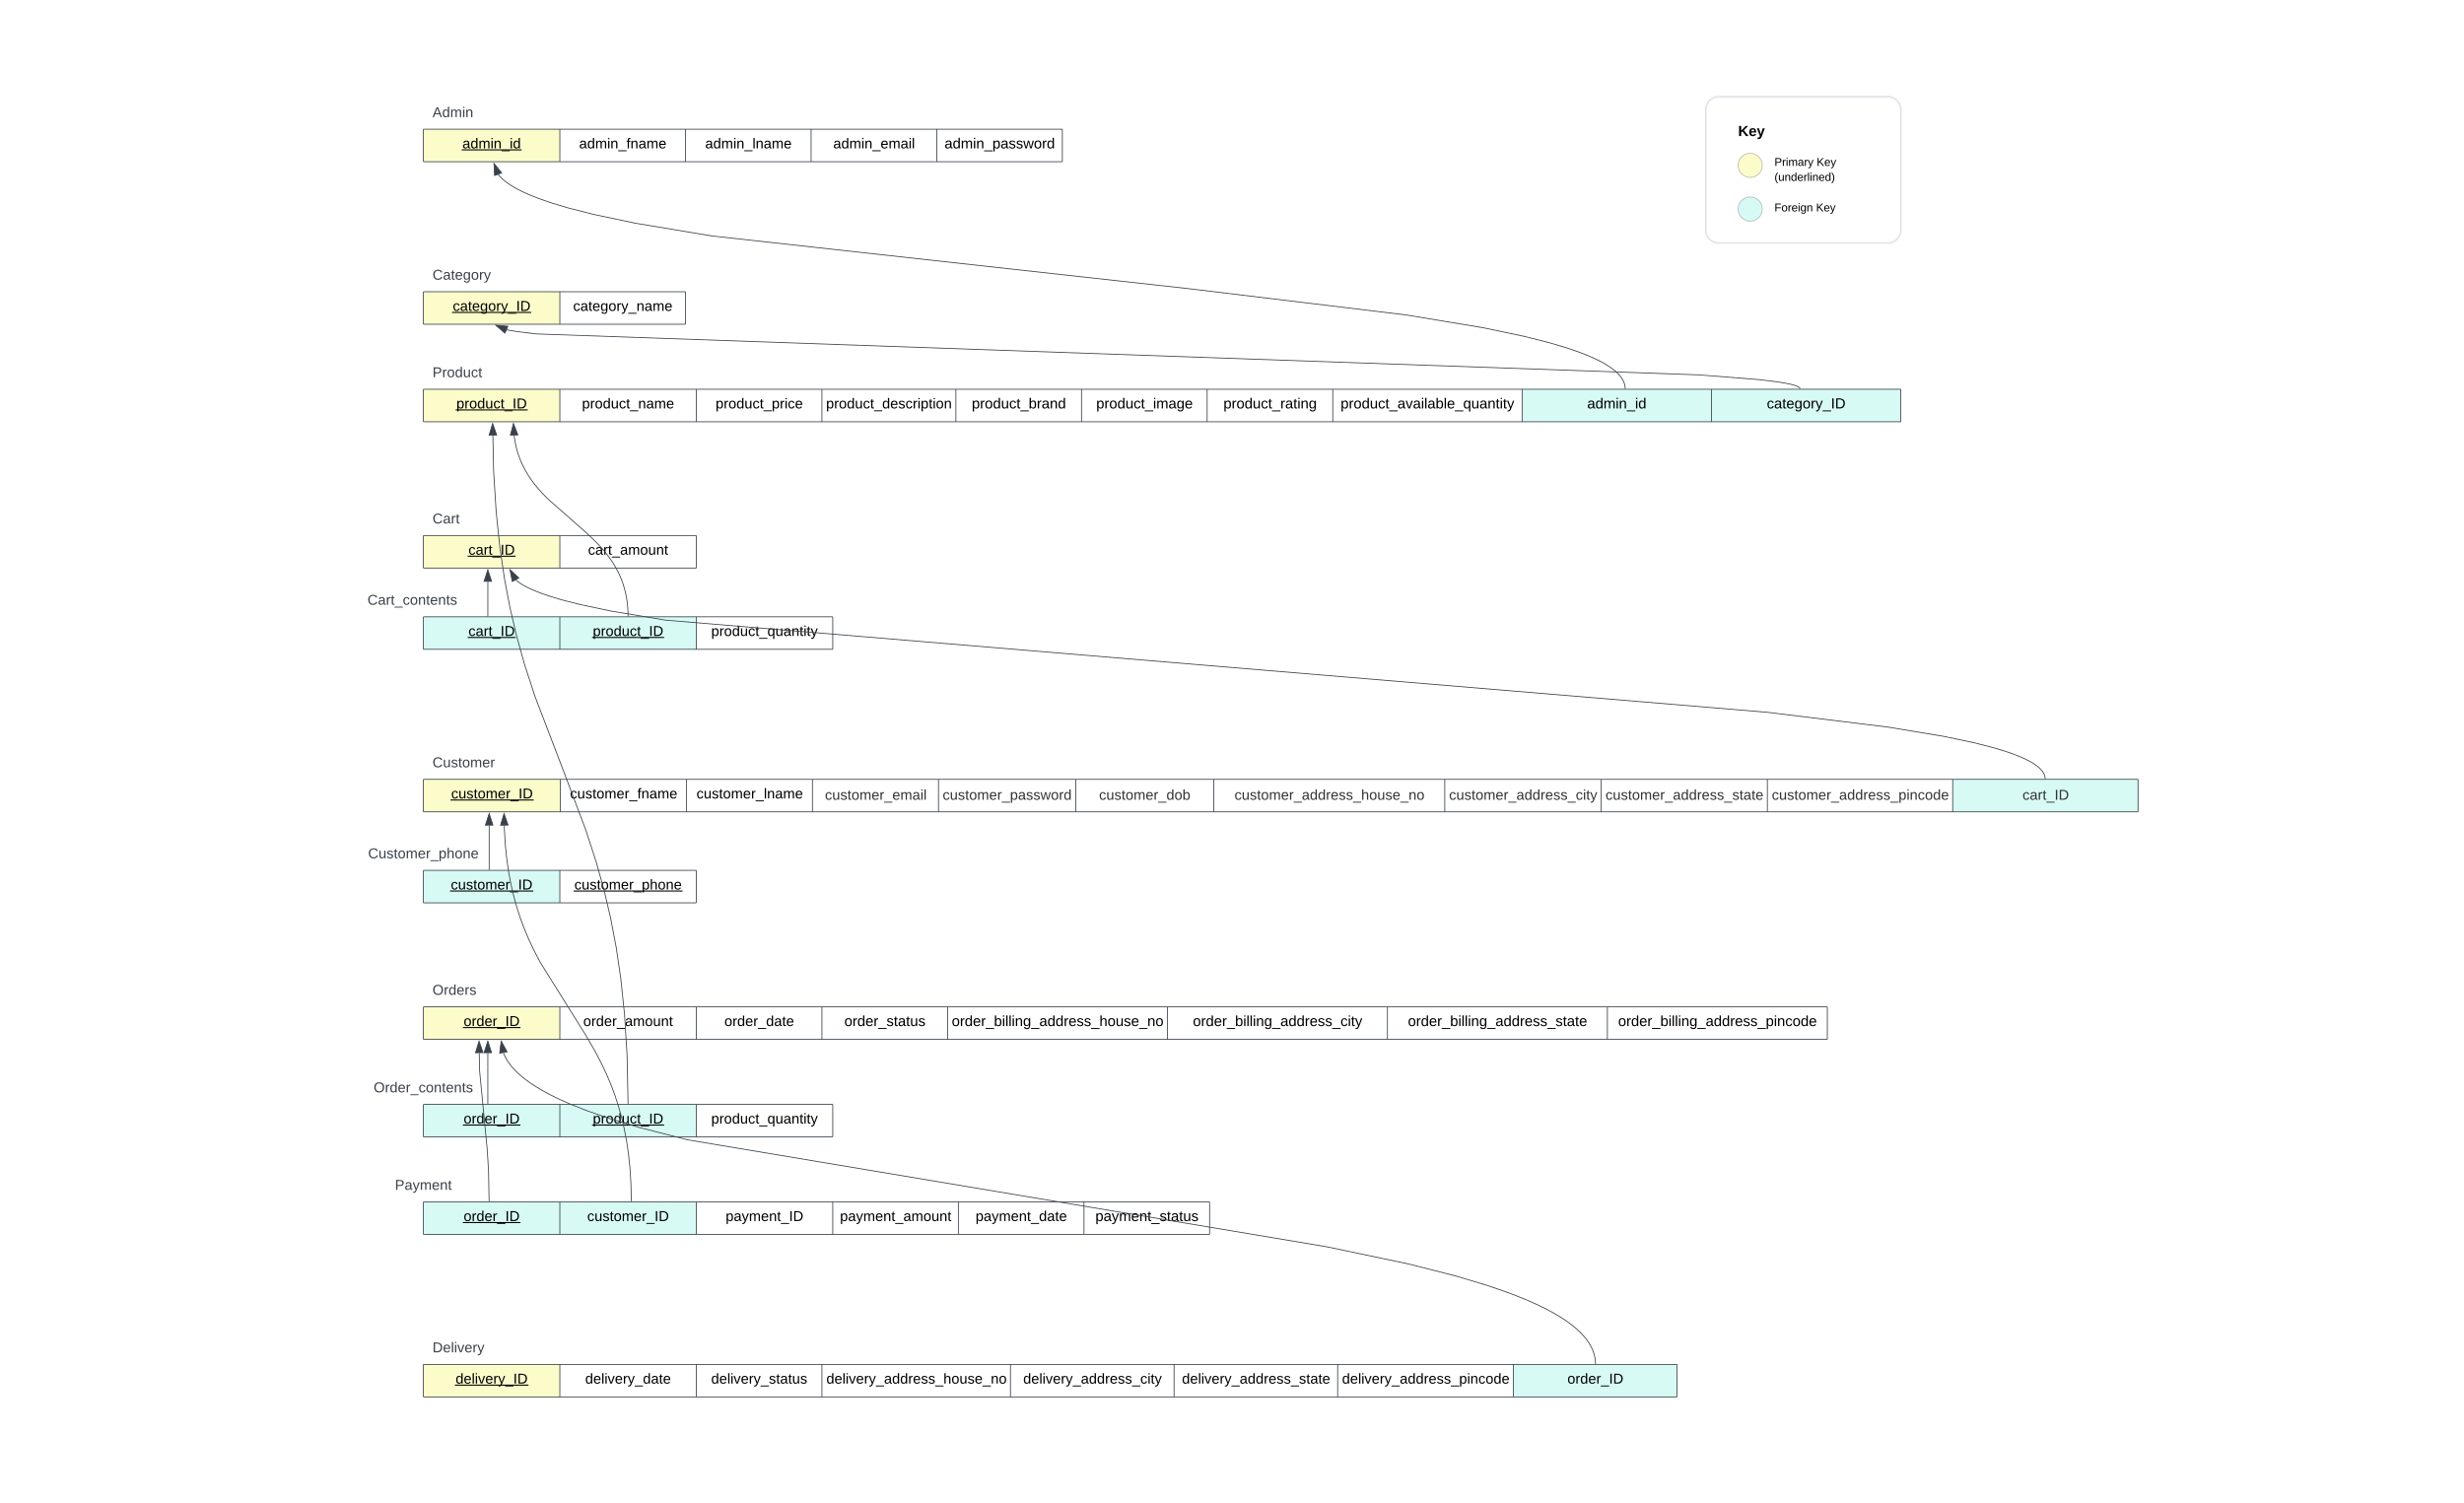 <svg xmlns="http://www.w3.org/2000/svg" xmlns:xlink="http://www.w3.org/1999/xlink" xmlns:lucid="lucid" width="3032" height="1849"><g transform="translate(-499 -481)" lucid:page-tab-id="l7QwPWt7o-c7"><path d="M0 0h3957.22v2683.9H0z" fill="#fff"/><path d="M1020 1400h160v40h-160z" fill="none"/><use xlink:href="#a" transform="matrix(1,0,0,1,1020,1400) translate(11.2 25.156)"/><path d="M1020 1440h168.48v40H1020z" fill="#fcfcca"/><path d="M1188.48 1440h155.12v40h-155.12zM1343.6 1440h155.1v40h-155.1zM1498.7 1440h155.13v40H1498.7zM1653.83 1440h168.82v40h-168.82zM1822.65 1440h169.85v40h-169.85zM1992.5 1440h284.32v40H1992.5zM2276.82 1440h192.52v40h-192.52zM2469.34 1440h204.42v40h-204.42zM2673.76 1440h228.07v40h-228.07z" fill="#fff"/><path d="M2901.83 1440h228.08v40h-228.07z" fill="#d7faf5"/><path d="M1020 1440v40M1188.48 1440v40M1343.6 1440v40M1498.7 1440v40M1653.83 1440v40M1822.65 1440v40M1992.5 1440v40M2276.82 1440v40M2469.34 1440v40M2673.76 1440v40M2901.83 1440v40M3129.9 1440v40M1020 1440h168.48M1020 1480h168.48M1188.48 1440h155.12M1188.48 1480h155.12M1343.6 1440h155.1M1343.6 1480h155.1M1498.7 1440h155.13M1498.7 1480h155.13M1653.83 1440h168.82M1653.83 1480h168.82M1822.65 1440h169.85M1822.65 1480h169.85M1992.5 1440h284.32M1992.5 1480h284.32M2276.82 1440h192.52M2276.82 1480h192.52M2469.34 1440h204.42M2469.34 1480h204.42M2673.76 1440h228.07M2673.76 1480h228.07M2901.83 1440h228.08M2901.83 1480h228.08" stroke="#3a414a" fill="none"/><use xlink:href="#b" transform="matrix(1,0,0,1,1025,1445) translate(29.204 18.556)"/><use xlink:href="#c" transform="matrix(1,0,0,1,1193.476,1445) translate(6.901 18.556)"/><use xlink:href="#d" transform="matrix(1,0,0,1,1348.595,1445) translate(7.42 18.556)"/><use xlink:href="#e" transform="matrix(1,0,0,1,1503.714,1445) translate(10.407 20.156)"/><use xlink:href="#f" transform="matrix(1,0,0,1,1658.832,1445) translate(0.093 20.156)"/><use xlink:href="#g" transform="matrix(1,0,0,1,1827.647,1445) translate(23.753 20.156)"/><use xlink:href="#h" transform="matrix(1,0,0,1,1997.499,1445) translate(20.537 20.156)"/><use xlink:href="#i" transform="matrix(1,0,0,1,2281.82,1445) translate(0.241 20.156)"/><use xlink:href="#j" transform="matrix(1,0,0,1,2474.339,1445) translate(0.29 20.156)"/><use xlink:href="#k" transform="matrix(1,0,0,1,2678.758,1445) translate(0.463 20.156)"/><use xlink:href="#l" transform="matrix(1,0,0,1,2906.832,1445) translate(80.907 20.156)"/><path d="M1020 600h160v40h-160z" fill="none"/><use xlink:href="#m" transform="matrix(1,0,0,1,1020,600) translate(11.2 25.156)"/><path d="M1020 640h167.9v40H1020z" fill="#fcfcca"/><path d="M1187.9 640h154.58v40H1187.9zM1342.48 640h154.6v40h-154.6z" fill="#fff"/><path d="M1497.07 640h154.6v40h-154.6z" fill="#fff"/><path d="M1651.66 640h154.58v40h-154.58z" fill="#fff"/><path d="M1020 640v40M1187.9 640v40M1342.48 640v40M1497.07 640v40M1651.66 640v40M1806.24 640v40M1020 640h167.9M1020 680h167.9M1187.9 640h154.58M1187.9 680h154.58M1342.48 640h154.6M1342.48 680h154.6M1497.07 640h154.6M1497.07 680h154.6M1651.66 640h154.58M1651.66 680h154.58" stroke="#3a414a" fill="none"/><use xlink:href="#n" transform="matrix(1,0,0,1,1025,645) translate(43.025 18.556)"/><use xlink:href="#o" transform="matrix(1,0,0,1,1192.898,645) translate(18.747 18.556)"/><use xlink:href="#p" transform="matrix(1,0,0,1,1347.484,645) translate(19.265 18.556)"/><use xlink:href="#q" transform="matrix(1,0,0,1,1502.07,645) translate(22.253 18.556)"/><use xlink:href="#r" transform="matrix(1,0,0,1,1656.656,645) translate(4.6 18.6)"/><path d="M2598 616a16 16 0 0 1 16-16h208a16 16 0 0 1 16 16v148a16 16 0 0 1-16 16h-208a16 16 0 0 1-16-16z" stroke="#dfe3e8" stroke-width="2" fill="#fff"/><path d="M2667.58 684.48c0 8.24-6.68 14.9-14.9 14.9-8.24 0-14.92-6.66-14.92-14.9 0-8.23 6.68-14.9 14.9-14.9 8.24 0 14.92 6.67 14.92 14.9z" stroke="#000" stroke-opacity=".25" fill="#fcfcca"/><path d="M2667.58 738.25c0 8.24-6.68 14.9-14.9 14.9-8.24 0-14.92-6.66-14.92-14.9 0-8.23 6.68-14.9 14.9-14.9 8.24 0 14.92 6.67 14.92 14.9z" stroke="#000" stroke-opacity=".25" fill="#d7faf5"/><use xlink:href="#s" transform="matrix(1,0,0,1,2637.761,629.818) translate(0 18.6)"/><use xlink:href="#t" transform="matrix(1,0,0,1,2682.487,669.575) translate(0 15.56)"/><use xlink:href="#u" transform="matrix(1,0,0,1,2682.487,669.575) translate(51.956 15.56)"/><use xlink:href="#v" transform="matrix(1,0,0,1,2682.487,669.575) translate(0 34.04)"/><use xlink:href="#w" transform="matrix(1,0,0,1,2682.487,723.346) translate(0 17.8)"/><use xlink:href="#x" transform="matrix(1,0,0,1,2682.487,723.346) translate(51.217 17.8)"/><path d="M1020 920h160v40h-160z" fill="none"/><use xlink:href="#y" transform="matrix(1,0,0,1,1020,920) translate(11.2 25.156)"/><path d="M1020 960h167.9v40H1020z" fill="#fcfcca"/><path d="M1187.9 960h167.9v40h-167.9z" fill="#fff"/><path d="M1355.8 960h154.58v40h-154.6zM1510.38 960h164.87v40h-164.87zM1675.25 960h154.58v40h-154.58zM1829.83 960h154.6v40h-154.6z" fill="#fff"/><path d="M1984.42 960H2139v40h-154.58zM2139 960h233v40h-233z" fill="#fff"/><path d="M2372 960h233v40h-233zM2605 960h233v40h-233z" fill="#d7faf5"/><path d="M1020 960v40M1187.9 960v40M1355.8 960v40M1510.38 960v40M1675.25 960v40M1829.83 960v40M1984.42 960v40M2139 960v40M2372 960v40M2605 960v40M2838 960v40M1020 960h167.9M1020 1000h167.9M1187.9 960h167.9M1187.9 1000h167.9M1355.8 960h154.58M1355.8 1000h154.58M1510.38 960h164.87M1510.38 1000h164.87M1675.25 960h154.58M1675.25 1000h154.58M1829.83 960h154.6M1829.83 1000h154.6M1984.42 960H2139M1984.42 1000H2139M2139 960h233M2139 1000h233M2372 960h233M2372 1000h233M2605 960h233M2605 1000h233" stroke="#3a414a" fill="none"/><use xlink:href="#z" transform="matrix(1,0,0,1,1025,965) translate(35.593 18.556)"/><use xlink:href="#A" transform="matrix(1,0,0,1,1192.898,965) translate(22.259 18.556)"/><use xlink:href="#B" transform="matrix(1,0,0,1,1360.795,965) translate(18.747 18.556)"/><use xlink:href="#C" transform="matrix(1,0,0,1,1515.381,965) translate(0.068 18.556)"/><use xlink:href="#D" transform="matrix(1,0,0,1,1680.246,965) translate(14.55 18.6)"/><use xlink:href="#E" transform="matrix(1,0,0,1,1834.832,965) translate(13.075 18.6)"/><use xlink:href="#F" transform="matrix(1,0,0,1,1989.418,965) translate(15.075 18.6)"/><use xlink:href="#G" transform="matrix(1,0,0,1,2144.004,965) translate(4.625 18.6)"/><use xlink:href="#H" transform="matrix(1,0,0,1,2377.004,965) translate(75.075 18.6)"/><use xlink:href="#I" transform="matrix(1,0,0,1,2610.004,965) translate(63.05 18.6)"/><path d="M1020 1680h160v40h-160z" fill="none"/><use xlink:href="#J" transform="matrix(1,0,0,1,1020,1680) translate(11.2 25.156)"/><path d="M1020 1720h167.9v40H1020z" fill="#fcfcca"/><path d="M1187.9 1720h167.9v40h-167.9z" fill="#fff"/><path d="M1355.8 1720h154.58v40h-154.6zM1510.38 1720h154.6v40h-154.6z" fill="#fff"/><path d="M1664.97 1720h270.65v40h-270.65zM1935.62 1720h270.65v40h-270.65zM2206.27 1720h270.65v40h-270.65zM2476.92 1720h270.65v40h-270.65z" fill="#fff"/><path d="M1020 1720v40M1187.9 1720v40M1355.8 1720v40M1510.38 1720v40M1664.97 1720v40M1935.62 1720v40M2206.27 1720v40M2476.92 1720v40M2747.57 1720v40M1020 1720h167.9M1020 1760h167.9M1187.9 1720h167.9M1187.9 1760h167.9M1355.8 1720h154.58M1355.8 1760h154.58M1510.38 1720h154.6M1510.38 1760h154.6M1664.97 1720h270.65M1664.97 1760h270.65M1935.62 1720h270.65M1935.62 1760h270.65M2206.27 1720h270.65M2206.27 1760h270.65M2476.92 1720h270.65M2476.92 1760h270.65" stroke="#3a414a" fill="none"/><use xlink:href="#K" transform="matrix(1,0,0,1,1025,1725) translate(44.506 18.556)"/><use xlink:href="#L" transform="matrix(1,0,0,1,1192.898,1725) translate(23.765 18.556)"/><use xlink:href="#M" transform="matrix(1,0,0,1,1360.795,1725) translate(29.586 18.556)"/><use xlink:href="#N" transform="matrix(1,0,0,1,1515.381,1725) translate(22.55 18.6)"/><use xlink:href="#O" transform="matrix(1,0,0,1,1669.967,1725) translate(0.175 18.6)"/><use xlink:href="#P" transform="matrix(1,0,0,1,1940.617,1725) translate(26.2 18.6)"/><use xlink:href="#Q" transform="matrix(1,0,0,1,2211.267,1725) translate(20.175 18.6)"/><use xlink:href="#R" transform="matrix(1,0,0,1,2481.917,1725) translate(8.2 18.6)"/><path d="M1020 1100h160v40h-160z" fill="none"/><use xlink:href="#S" transform="matrix(1,0,0,1,1020,1100) translate(11.2 25.156)"/><path d="M1020 1140h167.9v40H1020z" fill="#fcfcca"/><path d="M1187.9 1140h167.9v40h-167.9z" fill="#fff"/><path d="M1020 1140v40M1187.9 1140v40M1355.8 1140v40M1020 1140h167.9M1020 1180h167.9M1187.9 1140h167.9M1187.9 1180h167.9" stroke="#3a414a" fill="none"/><use xlink:href="#T" transform="matrix(1,0,0,1,1025,1145) translate(50.407 18.556)"/><use xlink:href="#U" transform="matrix(1,0,0,1,1192.898,1145) translate(29.667 18.556)"/><path d="M940 1920h160v40H940z" fill="none"/><use xlink:href="#V" transform="matrix(1,0,0,1,940,1920) translate(44.963 25.156)"/><path d="M1020 1960h167.9v40H1020zM1187.9 1960h167.9v40h-167.9z" fill="#d7faf5"/><path d="M1355.8 1960h167.9v40h-167.9z" fill-opacity="0"/><path d="M1523.7 1960h154.58v40h-154.6zM1678.28 1960h154.6l-.02 40H1678.3z" fill="#fff"/><path d="M1832.87 1960h154.58v40h-154.6z" fill="#fff"/><path d="M1020 1960v40M1187.9 1960v40M1355.8 1960v40M1523.7 1960v40M1678.28 1960v40M1832.87 1960v40M1987.45 1960v40M1020 1960h167.9M1020 2000h167.9M1187.9 1960h167.9M1187.9 2000h167.9M1355.8 1960h167.9M1355.8 2000h167.9M1523.7 1960h154.58M1523.7 2000h154.58M1678.28 1960h154.6M1678.28 2000h154.6M1832.87 1960h154.58M1832.87 2000h154.58" stroke="#3a414a" fill="none"/><use xlink:href="#K" transform="matrix(1,0,0,1,1025,1965) translate(44.506 18.556)"/><use xlink:href="#W" transform="matrix(1,0,0,1,1192.898,1965) translate(28.704 18.556)"/><use xlink:href="#X" transform="matrix(1,0,0,1,1360.795,1965) translate(31.148 18.556)"/><use xlink:href="#Y" transform="matrix(1,0,0,1,1528.693,1965) translate(3.907 18.556)"/><use xlink:href="#Z" transform="matrix(1,0,0,1,1683.279,1965) translate(16.228 18.556)"/><use xlink:href="#aa" transform="matrix(1,0,0,1,1837.865,1965) translate(9.025 18.6)"/><path d="M1020 2120h160v40h-160z" fill="none"/><use xlink:href="#ab" transform="matrix(1,0,0,1,1020,2120) translate(11.2 25.156)"/><path d="M1020 2160h167.9v40H1020z" fill="#fcfcca"/><path d="M1187.9 2160h167.9v40h-167.9z" fill="#fff"/><path d="M1355.8 2160h154.58v40h-154.6zM1510.38 2160h232.03v40H1510.4z" fill="#fff"/><path d="M1742.4 2160h201.3v40h-201.3zM1943.7 2160h201.32v40h-201.3zM2145.02 2160h216.18v40h-216.18z" fill="#fff"/><path d="M2361.2 2160h201.3v40h-201.3z" fill="#d7faf5"/><path d="M1020 2160v40M1187.9 2160v40M1355.8 2160v40M1510.38 2160v40M1742.4 2160v40M1943.7 2160v40M2145.02 2160v40M2361.2 2160v40M2562.5 2160v40M1020 2160h167.9M1020 2200h167.9M1187.9 2160h167.9M1187.9 2200h167.9M1355.8 2160h154.58M1355.8 2200h154.58M1510.38 2160h232.03M1510.38 2200h232.03M1742.4 2160h201.3M1742.4 2200h201.3M1943.7 2160h201.32M1943.7 2200h201.32M2145.02 2160h216.18M2145.02 2200h216.18M2361.2 2160h201.3M2361.2 2200h201.3" stroke="#3a414a" fill="none"/><use xlink:href="#ac" transform="matrix(1,0,0,1,1025,2165) translate(34.654 18.556)"/><use xlink:href="#ad" transform="matrix(1,0,0,1,1192.898,2165) translate(26.235 18.556)"/><use xlink:href="#ae" transform="matrix(1,0,0,1,1360.795,2165) translate(13.315 18.556)"/><use xlink:href="#af" transform="matrix(1,0,0,1,1515.381,2165) translate(0.488 18.556)"/><use xlink:href="#ag" transform="matrix(1,0,0,1,1747.406,2165) translate(10.691 18.556)"/><use xlink:href="#ah" transform="matrix(1,0,0,1,1948.715,2165) translate(4.741 18.556)"/><use xlink:href="#ai" transform="matrix(1,0,0,1,2150.023,2165) translate(0.414 18.556)"/><use xlink:href="#aj" transform="matrix(1,0,0,1,2366.196,2165) translate(61.506 18.556)"/><path d="M940 1200h160v40H940z" fill="none"/><use xlink:href="#ak" transform="matrix(1,0,0,1,940,1200) translate(11.2 25.156)"/><path d="M1020 1240h167.9v40H1020zM1187.9 1240h167.9v40h-167.9z" fill="#d7faf5"/><path d="M1355.8 1240h167.9v40h-167.9z" fill-opacity="0"/><path d="M1020 1240v40M1187.9 1240v40M1355.8 1240v40M1523.7 1240v40M1020 1240h167.9M1020 1280h167.9M1187.9 1240h167.9M1187.9 1280h167.9M1355.8 1240h167.9M1355.8 1280h167.9" stroke="#3a414a" fill="none"/><use xlink:href="#T" transform="matrix(1,0,0,1,1025,1245) translate(50.407 18.556)"/><use xlink:href="#z" transform="matrix(1,0,0,1,1192.898,1245) translate(35.593 18.556)"/><use xlink:href="#al" transform="matrix(1,0,0,1,1360.795,1245) translate(13.37 18.556)"/><path d="M940 1512h160v40H940z" fill="none"/><use xlink:href="#am" transform="matrix(1,0,0,1,940,1512) translate(11.926 25.156)"/><path d="M1020 1552h167.9v40H1020z" fill="#d7faf5"/><path d="M1187.9 1552h167.9v40h-167.9z" fill="#fff"/><path d="M1020 1552v40M1187.9 1552v40M1355.8 1552v40M1020 1552h167.9M1020 1592h167.9M1187.9 1552h167.9M1187.9 1592h167.9" stroke="#3a414a" fill="none"/><use xlink:href="#b" transform="matrix(1,0,0,1,1025,1557) translate(28.704 18.556)"/><use xlink:href="#an" transform="matrix(1,0,0,1,1192.898,1557) translate(12.877 18.556)"/><path d="M940 1800h160v40H940z" fill="none"/><use xlink:href="#ao" transform="matrix(1,0,0,1,940,1800) translate(18.815 25.156)"/><path d="M1020 1840h167.9v40H1020zM1187.9 1840h167.9v40h-167.9z" fill="#d7faf5"/><path d="M1355.8 1840h167.9v40h-167.9z" fill-opacity="0"/><path d="M1020 1840v40M1187.9 1840v40M1355.8 1840v40M1523.7 1840v40M1020 1840h167.9M1020 1880h167.9M1187.9 1840h167.9M1187.9 1880h167.9M1355.8 1840h167.9M1355.8 1880h167.9" stroke="#3a414a" fill="none"/><use xlink:href="#K" transform="matrix(1,0,0,1,1025,1845) translate(44.506 18.556)"/><use xlink:href="#z" transform="matrix(1,0,0,1,1192.898,1845) translate(35.593 18.556)"/><use xlink:href="#al" transform="matrix(1,0,0,1,1360.795,1845) translate(13.37 18.556)"/><path d="M1020 800h160v40h-160z" fill="none"/><use xlink:href="#ap" transform="matrix(1,0,0,1,1020,800) translate(11.2 25.156)"/><path d="M1020 840h167.9v40H1020z" fill="#fcfcca"/><path d="M1187.9 840h154.58v40H1187.9z" fill="#fff"/><path d="M1020 840v40M1187.9 840v40M1342.48 840v40M1020 840h167.9M1020 880h167.9M1187.9 840h154.58M1187.9 880h154.58" stroke="#3a414a" fill="none"/><use xlink:href="#aq" transform="matrix(1,0,0,1,1025,845) translate(31.148 18.556)"/><use xlink:href="#ar" transform="matrix(1,0,0,1,1192.898,845) translate(11.315 18.556)"/><path d="M2498.84 959v-.38l-.07-.87-.1-.87-.12-.87-.17-.87-.2-.88-.25-.9-.3-.9-.35-.94-.4-.94-.46-.98-.53-1-.6-1.06-.7-1.1-.8-1.13-.9-1.2-1.06-1.28-1.2-1.34-1.42-1.44-1.64-1.54-1.93-1.66-2.3-1.8-2.72-2-3.3-2.2-4.06-2.44-5.03-2.75-6.35-3.15-8.2-3.64-10.84-4.28-14.8-5.13-21-6.3-31.5-8.03-51.02-10.74-94.63-15.75-270-32.63-584.66-64.63-94.64-15.75-51.02-10.74-31.5-8.02-21-6.3-14.8-5.14-10.83-4.28-8.2-3.64-6.35-3.15-5.03-2.75-4.04-2.45-3.3-2.2-2.75-1.98-2.28-1.8-1.93-1.67-1.65-1.54-1.4-1.44-1.2-1.34-1.06-1.27-.28-.36" stroke="#3a414a" stroke-linejoin="round" fill="none"/><path d="M2499.35 959.5h-1v-.5l1-.03z" stroke="#3a414a" stroke-width=".05" fill="#3a414a"/><path d="M1106.87 682l9.37 11.72-8.67 3.28z" stroke="#3a414a" fill="#3a414a"/><path d="M2713.96 959l-.03-.07-.03-.07-.03-.08-.04-.07-.05-.07-.05-.08-.06-.1-.07-.08-.08-.1-.1-.1-.1-.12-.14-.13-.16-.13-.2-.16-.22-.17-.28-.18-.35-.22-.44-.25-.57-.28-.76-.33-1.02-.4-1.43-.5-2.12-.64-3.28-.83-5.53-1.16-10.4-1.74-23.44-2.86-73.92-5.8-1430.5-50.4-23.42-2.87-10.4-1.72-2.72-.56" stroke="#3a414a" stroke-linejoin="round" fill="none"/><path d="M2714.55 959.5h-1l-.02-.5 1-.02z" stroke="#3a414a" stroke-width=".05" fill="#3a414a"/><path d="M1109 881.14l14.93 1.38-3.66 8.5z" stroke="#3a414a" fill="#3a414a"/><path d="M1099.3 1239v-42.12" stroke="#3a414a" stroke-linejoin="round" fill="none"/><path d="M1099.8 1239.5h-1v-.5h1z" stroke="#3a414a" stroke-width=".05" fill="#3a414a"/><path d="M1099.3 1182.12l4.63 14.26h-9.28z" stroke="#3a414a" fill="#3a414a"/><path d="M1271.84 1239l-.12-5.65-.36-5.76-.57-5.46-.78-5.17-.94-4.95-1.12-4.77-1.3-4.6-1.45-4.5-1.63-4.42-1.83-4.36-2.04-4.33-2.27-4.34-2.53-4.38-2.84-4.48-3.22-4.62-3.68-4.86-4.3-5.2-5.2-5.74-6.56-6.7-9.47-8.86-46.17-40.58-6.57-6.7-5.2-5.75-4.3-5.2-3.67-4.85-3.22-4.62-2.83-4.48-2.54-4.38-2.27-4.34-2.03-4.33-1.83-4.36-1.64-4.4-1.47-4.5-1.3-4.62-1.1-4.77-.96-4.95-.76-5.17-.1-1" stroke="#3a414a" stroke-linejoin="round" fill="none"/><path d="M1272.35 1239.5h-1v-.5l1-.03z" stroke="#3a414a" stroke-width=".05" fill="#3a414a"/><path d="M1130.8 1002.1l5.47 14-9.25.53z" stroke="#3a414a" fill="#3a414a"/><path d="M1100.94 1551v-54.12" stroke="#3a414a" stroke-linejoin="round" fill="none"/><path d="M1101.44 1551.5h-1v-.5h1z" stroke="#3a414a" stroke-width=".05" fill="#3a414a"/><path d="M1100.94 1482.12l4.64 14.26h-9.27z" stroke="#3a414a" fill="#3a414a"/><path d="M3015.6 1439v-.06l-.02-.56-.06-.55-.1-.56-.1-.56-.13-.56-.17-.58-.2-.6-.22-.6-.25-.62-.3-.64-.35-.66-.4-.7-.45-.7-.53-.76-.6-.8-.7-.84-.8-.9-.95-.96-1.1-1.04-1.3-1.12-1.57-1.23-1.87-1.37-2.27-1.5-2.8-1.7-3.5-1.92-4.45-2.2-5.78-2.56-7.72-3.05-10.64-3.7-15.24-4.57-23.02-5.86-37.38-7.87-67.64-11.26-149.03-18.3-1355.56-113.38-67.65-11.26-37.38-7.87-23.02-5.86-15.24-4.58-10.63-3.7-7.72-3.04-5.8-2.57-4.44-2.2-3.5-1.93-2.8-1.7-2.26-1.5-1.87-1.36-1.55-1.22-1.12-.96" stroke="#3a414a" stroke-linejoin="round" fill="none"/><path d="M3016.12 1439.5h-1v-.5l1-.03z" stroke="#3a414a" stroke-width=".05" fill="#3a414a"/><path d="M1126.53 1181.92l10.93 10.27-8.12 4.45z" stroke="#3a414a" fill="#3a414a"/><path d="M1099.28 1839v-62.12" stroke="#3a414a" stroke-linejoin="round" fill="none"/><path d="M1099.78 1839.5h-1v-.5h1z" stroke="#3a414a" stroke-width=".05" fill="#3a414a"/><path d="M1099.28 1762.12l4.63 14.26h-9.26z" stroke="#3a414a" fill="#3a414a"/><path d="M1271.84 1839l-1.2-59.66-3.16-50.4-4.56-43.58-5.73-38.88-6.84-35.84-8.05-34.36-9.72-34.8-12.7-39-26.2-69.45-36.53-95.5-12.7-39-9.73-34.8-8.06-34.37-6.83-35.84-5.72-38.88-4.56-43.58-3.14-50.4-.9-43.78" stroke="#3a414a" stroke-linejoin="round" fill="none"/><path d="M1272.35 1839.5h-1v-.52l1-.02z" stroke="#3a414a" stroke-width=".05" fill="#3a414a"/><path d="M1105.2 1002.12l4.94 14.17-9.27.18z" stroke="#3a414a" fill="#3a414a"/><path d="M1100.85 1959l-.72-37.63-1.63-26.16-9.34-96.57-.42-21.75" stroke="#3a414a" stroke-linejoin="round" fill="none"/><path d="M1101.36 1959.5h-1v-.5l1-.03z" stroke="#3a414a" stroke-width=".05" fill="#3a414a"/><path d="M1088.46 1762.12l4.9 14.17-9.26.17z" stroke="#3a414a" fill="#3a414a"/><path d="M1275.85 1959l-.44-21.16-1.2-19.33-1.83-17.5-2.37-16.07-2.85-14.96-3.3-14.1-3.77-13.47-4.25-13.1-4.82-12.95-5.5-13.1-6.47-13.73-7.92-15.13-10.83-18.75-56.3-90.04-7.93-15.12-6.46-13.72-5.5-13.1-4.83-12.96-4.26-13.1-3.77-13.48-3.3-14.1-2.85-14.95-2.37-16.07-1.83-17.5-1.2-19.34-.12-5.28" stroke="#3a414a" stroke-linejoin="round" fill="none"/><path d="M1276.36 1959.5h-1v-.5l.98-.03z" stroke="#3a414a" stroke-width=".05" fill="#3a414a"/><path d="M1119.25 1482.12l4.93 14.17-9.27.18z" stroke="#3a414a" fill="#3a414a"/><path d="M2462.27 2159l-.03-1.35-.1-1.83-.2-1.82-.28-1.82-.34-1.82-.43-1.83-.53-1.85-.6-1.87-.72-1.9-.8-1.93-.95-2-1.07-2.03-1.22-2.1-1.38-2.2-1.58-2.28-1.8-2.38-2.08-2.5-2.38-2.64-2.75-2.8-3.2-3-3.73-3.22-4.4-3.48-5.22-3.8-6.27-4.16-7.62-4.6-9.4-5.17-11.82-5.84-15.12-6.7-19.87-7.86-27-9.37-38.4-11.53-58.44-14.9-100.86-21.2-786.47-131.6-58.43-14.9-38.4-11.53-27-9.37-19.9-7.85-15.1-6.7-11.8-5.86-9.42-5.17-7.63-4.6-6.28-4.18-5.22-3.8-4.4-3.47-3.73-3.22-3.2-3-2.76-2.8-2.38-2.64-2.07-2.5-1.82-2.38-1.58-2.28-1.4-2.2-1.2-2.1-1.08-2.04-.93-2-.83-1.93-.22-.6" stroke="#3a414a" stroke-linejoin="round" fill="none"/><path d="M2462.78 2159.5h-1v-.5l1-.03z" stroke="#3a414a" stroke-width=".05" fill="#3a414a"/><path d="M1115.74 1762.1l7.2 13.16-9.12 1.7z" stroke="#3a414a" fill="#3a414a"/><defs><path fill="#3a414a" d="M212-179c-10-28-35-45-73-45-59 0-87 40-87 99 0 60 29 101 89 101 43 0 62-24 78-52l27 14C228-24 195 4 139 4 59 4 22-46 18-125c-6-104 99-153 187-111 19 9 31 26 39 46" id="as"/><path fill="#3a414a" d="M84 4C-5 8 30-112 23-190h32v120c0 31 7 50 39 49 72-2 45-101 50-169h31l1 190h-30c-1-10 1-25-2-33-11 22-28 36-60 37" id="at"/><path fill="#3a414a" d="M135-143c-3-34-86-38-87 0 15 53 115 12 119 90S17 21 10-45l28-5c4 36 97 45 98 0-10-56-113-15-118-90-4-57 82-63 122-42 12 7 21 19 24 35" id="au"/><path fill="#3a414a" d="M59-47c-2 24 18 29 38 22v24C64 9 27 4 27-40v-127H5v-23h24l9-43h21v43h35v23H59v120" id="av"/><path fill="#3a414a" d="M100-194c62-1 85 37 85 99 1 63-27 99-86 99S16-35 15-95c0-66 28-99 85-99zM99-20c44 1 53-31 53-75 0-43-8-75-51-75s-53 32-53 75 10 74 51 75" id="aw"/><path fill="#3a414a" d="M210-169c-67 3-38 105-44 169h-31v-121c0-29-5-50-35-48C34-165 62-65 56 0H25l-1-190h30c1 10-1 24 2 32 10-44 99-50 107 0 11-21 27-35 58-36 85-2 47 119 55 194h-31v-121c0-29-5-49-35-48" id="ax"/><path fill="#3a414a" d="M100-194c63 0 86 42 84 106H49c0 40 14 67 53 68 26 1 43-12 49-29l28 8c-11 28-37 45-77 45C44 4 14-33 15-96c1-61 26-98 85-98zm52 81c6-60-76-77-97-28-3 7-6 17-6 28h103" id="ay"/><path fill="#3a414a" d="M114-163C36-179 61-72 57 0H25l-1-190h30c1 12-1 29 2 39 6-27 23-49 58-41v29" id="az"/><g id="a"><use transform="matrix(0.049,0,0,0.049,0,0)" xlink:href="#as"/><use transform="matrix(0.049,0,0,0.049,12.79,0)" xlink:href="#at"/><use transform="matrix(0.049,0,0,0.049,22.667,0)" xlink:href="#au"/><use transform="matrix(0.049,0,0,0.049,31.556,0)" xlink:href="#av"/><use transform="matrix(0.049,0,0,0.049,36.494,0)" xlink:href="#aw"/><use transform="matrix(0.049,0,0,0.049,46.37,0)" xlink:href="#ax"/><use transform="matrix(0.049,0,0,0.049,61.136,0)" xlink:href="#ay"/><use transform="matrix(0.049,0,0,0.049,71.012,0)" xlink:href="#az"/></g><path d="M96-169c-40 0-48 33-48 73s9 75 48 75c24 0 41-14 43-38l32 2c-6 37-31 61-74 61-59 0-76-41-82-99-10-93 101-131 147-64 4 7 5 14 7 22l-32 3c-4-21-16-35-41-35" id="aA"/><path d="M84 4C-5 8 30-112 23-190h32v120c0 31 7 50 39 49 72-2 45-101 50-169h31l1 190h-30c-1-10 1-25-2-33-11 22-28 36-60 37" id="aB"/><path d="M135-143c-3-34-86-38-87 0 15 53 115 12 119 90S17 21 10-45l28-5c4 36 97 45 98 0-10-56-113-15-118-90-4-57 82-63 122-42 12 7 21 19 24 35" id="aC"/><path d="M59-47c-2 24 18 29 38 22v24C64 9 27 4 27-40v-127H5v-23h24l9-43h21v43h35v23H59v120" id="aD"/><path d="M100-194c62-1 85 37 85 99 1 63-27 99-86 99S16-35 15-95c0-66 28-99 85-99zM99-20c44 1 53-31 53-75 0-43-8-75-51-75s-53 32-53 75 10 74 51 75" id="aE"/><path d="M210-169c-67 3-38 105-44 169h-31v-121c0-29-5-50-35-48C34-165 62-65 56 0H25l-1-190h30c1 10-1 24 2 32 10-44 99-50 107 0 11-21 27-35 58-36 85-2 47 119 55 194h-31v-121c0-29-5-49-35-48" id="aF"/><path d="M100-194c63 0 86 42 84 106H49c0 40 14 67 53 68 26 1 43-12 49-29l28 8c-11 28-37 45-77 45C44 4 14-33 15-96c1-61 26-98 85-98zm52 81c6-60-76-77-97-28-3 7-6 17-6 28h103" id="aG"/><path d="M114-163C36-179 61-72 57 0H25l-1-190h30c1 12-1 29 2 39 6-27 23-49 58-41v29" id="aH"/><path d="M-5 72V49h209v23H-5" id="aI"/><path d="M33 0v-248h34V0H33" id="aJ"/><path d="M30-248c118-7 216 8 213 122C240-48 200 0 122 0H30v-248zM63-27c89 8 146-16 146-99s-60-101-146-95v194" id="aK"/><g id="b"><use transform="matrix(0.049,0,0,0.049,0,0)" xlink:href="#aA"/><use transform="matrix(0.049,0,0,0.049,8.889,0)" xlink:href="#aB"/><use transform="matrix(0.049,0,0,0.049,18.765,0)" xlink:href="#aC"/><use transform="matrix(0.049,0,0,0.049,27.654,0)" xlink:href="#aD"/><use transform="matrix(0.049,0,0,0.049,32.593,0)" xlink:href="#aE"/><use transform="matrix(0.049,0,0,0.049,42.469,0)" xlink:href="#aF"/><use transform="matrix(0.049,0,0,0.049,57.235,0)" xlink:href="#aG"/><use transform="matrix(0.049,0,0,0.049,67.111,0)" xlink:href="#aH"/><use transform="matrix(0.049,0,0,0.049,72.988,0)" xlink:href="#aI"/><use transform="matrix(0.049,0,0,0.049,82.864,0)" xlink:href="#aJ"/><use transform="matrix(0.049,0,0,0.049,87.802,0)" xlink:href="#aK"/><path d="M-.9 1.23H101.5v1.3H-.9z"/></g><path d="M101-234c-31-9-42 10-38 44h38v23H63V0H32v-167H5v-23h27c-7-52 17-82 69-68v24" id="aL"/><path d="M117-194c89-4 53 116 60 194h-32v-121c0-31-8-49-39-48C34-167 62-67 57 0H25l-1-190h30c1 10-1 24 2 32 11-22 29-35 61-36" id="aM"/><path d="M141-36C126-15 110 5 73 4 37 3 15-17 15-53c-1-64 63-63 125-63 3-35-9-54-41-54-24 1-41 7-42 31l-33-3c5-37 33-52 76-52 45 0 72 20 72 64v82c-1 20 7 32 28 27v20c-31 9-61-2-59-35zM48-53c0 20 12 33 32 33 41-3 63-29 60-74-43 2-92-5-92 41" id="aN"/><g id="c"><use transform="matrix(0.049,0,0,0.049,0,0)" xlink:href="#aA"/><use transform="matrix(0.049,0,0,0.049,8.889,0)" xlink:href="#aB"/><use transform="matrix(0.049,0,0,0.049,18.765,0)" xlink:href="#aC"/><use transform="matrix(0.049,0,0,0.049,27.654,0)" xlink:href="#aD"/><use transform="matrix(0.049,0,0,0.049,32.593,0)" xlink:href="#aE"/><use transform="matrix(0.049,0,0,0.049,42.469,0)" xlink:href="#aF"/><use transform="matrix(0.049,0,0,0.049,57.235,0)" xlink:href="#aG"/><use transform="matrix(0.049,0,0,0.049,67.111,0)" xlink:href="#aH"/><use transform="matrix(0.049,0,0,0.049,72.988,0)" xlink:href="#aI"/><use transform="matrix(0.049,0,0,0.049,82.864,0)" xlink:href="#aL"/><use transform="matrix(0.049,0,0,0.049,87.802,0)" xlink:href="#aM"/><use transform="matrix(0.049,0,0,0.049,97.679,0)" xlink:href="#aN"/><use transform="matrix(0.049,0,0,0.049,107.556,0)" xlink:href="#aF"/><use transform="matrix(0.049,0,0,0.049,122.321,0)" xlink:href="#aG"/></g><path d="M24 0v-261h32V0H24" id="aO"/><g id="d"><use transform="matrix(0.049,0,0,0.049,0,0)" xlink:href="#aA"/><use transform="matrix(0.049,0,0,0.049,8.889,0)" xlink:href="#aB"/><use transform="matrix(0.049,0,0,0.049,18.765,0)" xlink:href="#aC"/><use transform="matrix(0.049,0,0,0.049,27.654,0)" xlink:href="#aD"/><use transform="matrix(0.049,0,0,0.049,32.593,0)" xlink:href="#aE"/><use transform="matrix(0.049,0,0,0.049,42.469,0)" xlink:href="#aF"/><use transform="matrix(0.049,0,0,0.049,57.235,0)" xlink:href="#aG"/><use transform="matrix(0.049,0,0,0.049,67.111,0)" xlink:href="#aH"/><use transform="matrix(0.049,0,0,0.049,72.988,0)" xlink:href="#aI"/><use transform="matrix(0.049,0,0,0.049,82.864,0)" xlink:href="#aO"/><use transform="matrix(0.049,0,0,0.049,86.765,0)" xlink:href="#aM"/><use transform="matrix(0.049,0,0,0.049,96.642,0)" xlink:href="#aN"/><use transform="matrix(0.049,0,0,0.049,106.519,0)" xlink:href="#aF"/><use transform="matrix(0.049,0,0,0.049,121.284,0)" xlink:href="#aG"/></g><path fill="#333" d="M96-169c-40 0-48 33-48 73s9 75 48 75c24 0 41-14 43-38l32 2c-6 37-31 61-74 61-59 0-76-41-82-99-10-93 101-131 147-64 4 7 5 14 7 22l-32 3c-4-21-16-35-41-35" id="aP"/><path fill="#333" d="M84 4C-5 8 30-112 23-190h32v120c0 31 7 50 39 49 72-2 45-101 50-169h31l1 190h-30c-1-10 1-25-2-33-11 22-28 36-60 37" id="aQ"/><path fill="#333" d="M135-143c-3-34-86-38-87 0 15 53 115 12 119 90S17 21 10-45l28-5c4 36 97 45 98 0-10-56-113-15-118-90-4-57 82-63 122-42 12 7 21 19 24 35" id="aR"/><path fill="#333" d="M59-47c-2 24 18 29 38 22v24C64 9 27 4 27-40v-127H5v-23h24l9-43h21v43h35v23H59v120" id="aS"/><path fill="#333" d="M100-194c62-1 85 37 85 99 1 63-27 99-86 99S16-35 15-95c0-66 28-99 85-99zM99-20c44 1 53-31 53-75 0-43-8-75-51-75s-53 32-53 75 10 74 51 75" id="aT"/><path fill="#333" d="M210-169c-67 3-38 105-44 169h-31v-121c0-29-5-50-35-48C34-165 62-65 56 0H25l-1-190h30c1 10-1 24 2 32 10-44 99-50 107 0 11-21 27-35 58-36 85-2 47 119 55 194h-31v-121c0-29-5-49-35-48" id="aU"/><path fill="#333" d="M100-194c63 0 86 42 84 106H49c0 40 14 67 53 68 26 1 43-12 49-29l28 8c-11 28-37 45-77 45C44 4 14-33 15-96c1-61 26-98 85-98zm52 81c6-60-76-77-97-28-3 7-6 17-6 28h103" id="aV"/><path fill="#333" d="M114-163C36-179 61-72 57 0H25l-1-190h30c1 12-1 29 2 39 6-27 23-49 58-41v29" id="aW"/><path fill="#333" d="M-5 72V49h209v23H-5" id="aX"/><path fill="#333" d="M141-36C126-15 110 5 73 4 37 3 15-17 15-53c-1-64 63-63 125-63 3-35-9-54-41-54-24 1-41 7-42 31l-33-3c5-37 33-52 76-52 45 0 72 20 72 64v82c-1 20 7 32 28 27v20c-31 9-61-2-59-35zM48-53c0 20 12 33 32 33 41-3 63-29 60-74-43 2-92-5-92 41" id="aY"/><path fill="#333" d="M24-231v-30h32v30H24zM24 0v-190h32V0H24" id="aZ"/><path fill="#333" d="M24 0v-261h32V0H24" id="ba"/><g id="e"><use transform="matrix(0.049,0,0,0.049,0,0)" xlink:href="#aP"/><use transform="matrix(0.049,0,0,0.049,8.889,0)" xlink:href="#aQ"/><use transform="matrix(0.049,0,0,0.049,18.765,0)" xlink:href="#aR"/><use transform="matrix(0.049,0,0,0.049,27.654,0)" xlink:href="#aS"/><use transform="matrix(0.049,0,0,0.049,32.593,0)" xlink:href="#aT"/><use transform="matrix(0.049,0,0,0.049,42.469,0)" xlink:href="#aU"/><use transform="matrix(0.049,0,0,0.049,57.235,0)" xlink:href="#aV"/><use transform="matrix(0.049,0,0,0.049,67.111,0)" xlink:href="#aW"/><use transform="matrix(0.049,0,0,0.049,72.988,0)" xlink:href="#aX"/><use transform="matrix(0.049,0,0,0.049,82.864,0)" xlink:href="#aV"/><use transform="matrix(0.049,0,0,0.049,92.741,0)" xlink:href="#aU"/><use transform="matrix(0.049,0,0,0.049,107.506,0)" xlink:href="#aY"/><use transform="matrix(0.049,0,0,0.049,117.383,0)" xlink:href="#aZ"/><use transform="matrix(0.049,0,0,0.049,121.284,0)" xlink:href="#ba"/></g><path fill="#333" d="M115-194c55 1 70 41 70 98S169 2 115 4C84 4 66-9 55-30l1 105H24l-1-265h31l2 30c10-21 28-34 59-34zm-8 174c40 0 45-34 45-75s-6-73-45-74c-42 0-51 32-51 76 0 43 10 73 51 73" id="bb"/><path fill="#333" d="M206 0h-36l-40-164L89 0H53L-1-190h32L70-26l43-164h34l41 164 42-164h31" id="bc"/><path fill="#333" d="M85-194c31 0 48 13 60 33l-1-100h32l1 261h-30c-2-10 0-23-3-31C134-8 116 4 85 4 32 4 16-35 15-94c0-66 23-100 70-100zm9 24c-40 0-46 34-46 75 0 40 6 74 45 74 42 0 51-32 51-76 0-42-9-74-50-73" id="bd"/><g id="f"><use transform="matrix(0.049,0,0,0.049,0,0)" xlink:href="#aP"/><use transform="matrix(0.049,0,0,0.049,8.889,0)" xlink:href="#aQ"/><use transform="matrix(0.049,0,0,0.049,18.765,0)" xlink:href="#aR"/><use transform="matrix(0.049,0,0,0.049,27.654,0)" xlink:href="#aS"/><use transform="matrix(0.049,0,0,0.049,32.593,0)" xlink:href="#aT"/><use transform="matrix(0.049,0,0,0.049,42.469,0)" xlink:href="#aU"/><use transform="matrix(0.049,0,0,0.049,57.235,0)" xlink:href="#aV"/><use transform="matrix(0.049,0,0,0.049,67.111,0)" xlink:href="#aW"/><use transform="matrix(0.049,0,0,0.049,72.988,0)" xlink:href="#aX"/><use transform="matrix(0.049,0,0,0.049,82.864,0)" xlink:href="#bb"/><use transform="matrix(0.049,0,0,0.049,92.741,0)" xlink:href="#aY"/><use transform="matrix(0.049,0,0,0.049,102.617,0)" xlink:href="#aR"/><use transform="matrix(0.049,0,0,0.049,111.506,0)" xlink:href="#aR"/><use transform="matrix(0.049,0,0,0.049,120.395,0)" xlink:href="#bc"/><use transform="matrix(0.049,0,0,0.049,133.185,0)" xlink:href="#aT"/><use transform="matrix(0.049,0,0,0.049,143.062,0)" xlink:href="#aW"/><use transform="matrix(0.049,0,0,0.049,148.938,0)" xlink:href="#bd"/></g><path fill="#333" d="M115-194c53 0 69 39 70 98 0 66-23 100-70 100C84 3 66-7 56-30L54 0H23l1-261h32v101c10-23 28-34 59-34zm-8 174c40 0 45-34 45-75 0-40-5-75-45-74-42 0-51 32-51 76 0 43 10 73 51 73" id="be"/><g id="g"><use transform="matrix(0.049,0,0,0.049,0,0)" xlink:href="#aP"/><use transform="matrix(0.049,0,0,0.049,8.889,0)" xlink:href="#aQ"/><use transform="matrix(0.049,0,0,0.049,18.765,0)" xlink:href="#aR"/><use transform="matrix(0.049,0,0,0.049,27.654,0)" xlink:href="#aS"/><use transform="matrix(0.049,0,0,0.049,32.593,0)" xlink:href="#aT"/><use transform="matrix(0.049,0,0,0.049,42.469,0)" xlink:href="#aU"/><use transform="matrix(0.049,0,0,0.049,57.235,0)" xlink:href="#aV"/><use transform="matrix(0.049,0,0,0.049,67.111,0)" xlink:href="#aW"/><use transform="matrix(0.049,0,0,0.049,72.988,0)" xlink:href="#aX"/><use transform="matrix(0.049,0,0,0.049,82.864,0)" xlink:href="#bd"/><use transform="matrix(0.049,0,0,0.049,92.741,0)" xlink:href="#aT"/><use transform="matrix(0.049,0,0,0.049,102.617,0)" xlink:href="#be"/></g><path fill="#333" d="M106-169C34-169 62-67 57 0H25v-261h32l-1 103c12-21 28-36 61-36 89 0 53 116 60 194h-32v-121c2-32-8-49-39-48" id="bf"/><path fill="#333" d="M117-194c89-4 53 116 60 194h-32v-121c0-31-8-49-39-48C34-167 62-67 57 0H25l-1-190h30c1 10-1 24 2 32 11-22 29-35 61-36" id="bg"/><g id="h"><use transform="matrix(0.049,0,0,0.049,0,0)" xlink:href="#aP"/><use transform="matrix(0.049,0,0,0.049,8.889,0)" xlink:href="#aQ"/><use transform="matrix(0.049,0,0,0.049,18.765,0)" xlink:href="#aR"/><use transform="matrix(0.049,0,0,0.049,27.654,0)" xlink:href="#aS"/><use transform="matrix(0.049,0,0,0.049,32.593,0)" xlink:href="#aT"/><use transform="matrix(0.049,0,0,0.049,42.469,0)" xlink:href="#aU"/><use transform="matrix(0.049,0,0,0.049,57.235,0)" xlink:href="#aV"/><use transform="matrix(0.049,0,0,0.049,67.111,0)" xlink:href="#aW"/><use transform="matrix(0.049,0,0,0.049,72.988,0)" xlink:href="#aX"/><use transform="matrix(0.049,0,0,0.049,82.864,0)" xlink:href="#aY"/><use transform="matrix(0.049,0,0,0.049,92.741,0)" xlink:href="#bd"/><use transform="matrix(0.049,0,0,0.049,102.617,0)" xlink:href="#bd"/><use transform="matrix(0.049,0,0,0.049,112.494,0)" xlink:href="#aW"/><use transform="matrix(0.049,0,0,0.049,118.37,0)" xlink:href="#aV"/><use transform="matrix(0.049,0,0,0.049,128.247,0)" xlink:href="#aR"/><use transform="matrix(0.049,0,0,0.049,137.136,0)" xlink:href="#aR"/><use transform="matrix(0.049,0,0,0.049,146.025,0)" xlink:href="#aX"/><use transform="matrix(0.049,0,0,0.049,155.901,0)" xlink:href="#bf"/><use transform="matrix(0.049,0,0,0.049,165.778,0)" xlink:href="#aT"/><use transform="matrix(0.049,0,0,0.049,175.654,0)" xlink:href="#aQ"/><use transform="matrix(0.049,0,0,0.049,185.531,0)" xlink:href="#aR"/><use transform="matrix(0.049,0,0,0.049,194.42,0)" xlink:href="#aV"/><use transform="matrix(0.049,0,0,0.049,204.296,0)" xlink:href="#aX"/><use transform="matrix(0.049,0,0,0.049,214.173,0)" xlink:href="#bg"/><use transform="matrix(0.049,0,0,0.049,224.049,0)" xlink:href="#aT"/></g><path fill="#333" d="M179-190L93 31C79 59 56 82 12 73V49c39 6 53-20 64-50L1-190h34L92-34l54-156h33" id="bh"/><g id="i"><use transform="matrix(0.049,0,0,0.049,0,0)" xlink:href="#aP"/><use transform="matrix(0.049,0,0,0.049,8.889,0)" xlink:href="#aQ"/><use transform="matrix(0.049,0,0,0.049,18.765,0)" xlink:href="#aR"/><use transform="matrix(0.049,0,0,0.049,27.654,0)" xlink:href="#aS"/><use transform="matrix(0.049,0,0,0.049,32.593,0)" xlink:href="#aT"/><use transform="matrix(0.049,0,0,0.049,42.469,0)" xlink:href="#aU"/><use transform="matrix(0.049,0,0,0.049,57.235,0)" xlink:href="#aV"/><use transform="matrix(0.049,0,0,0.049,67.111,0)" xlink:href="#aW"/><use transform="matrix(0.049,0,0,0.049,72.988,0)" xlink:href="#aX"/><use transform="matrix(0.049,0,0,0.049,82.864,0)" xlink:href="#aY"/><use transform="matrix(0.049,0,0,0.049,92.741,0)" xlink:href="#bd"/><use transform="matrix(0.049,0,0,0.049,102.617,0)" xlink:href="#bd"/><use transform="matrix(0.049,0,0,0.049,112.494,0)" xlink:href="#aW"/><use transform="matrix(0.049,0,0,0.049,118.37,0)" xlink:href="#aV"/><use transform="matrix(0.049,0,0,0.049,128.247,0)" xlink:href="#aR"/><use transform="matrix(0.049,0,0,0.049,137.136,0)" xlink:href="#aR"/><use transform="matrix(0.049,0,0,0.049,146.025,0)" xlink:href="#aX"/><use transform="matrix(0.049,0,0,0.049,155.901,0)" xlink:href="#aP"/><use transform="matrix(0.049,0,0,0.049,164.79,0)" xlink:href="#aZ"/><use transform="matrix(0.049,0,0,0.049,168.691,0)" xlink:href="#aS"/><use transform="matrix(0.049,0,0,0.049,173.63,0)" xlink:href="#bh"/></g><g id="j"><use transform="matrix(0.049,0,0,0.049,0,0)" xlink:href="#aP"/><use transform="matrix(0.049,0,0,0.049,8.889,0)" xlink:href="#aQ"/><use transform="matrix(0.049,0,0,0.049,18.765,0)" xlink:href="#aR"/><use transform="matrix(0.049,0,0,0.049,27.654,0)" xlink:href="#aS"/><use transform="matrix(0.049,0,0,0.049,32.593,0)" xlink:href="#aT"/><use transform="matrix(0.049,0,0,0.049,42.469,0)" xlink:href="#aU"/><use transform="matrix(0.049,0,0,0.049,57.235,0)" xlink:href="#aV"/><use transform="matrix(0.049,0,0,0.049,67.111,0)" xlink:href="#aW"/><use transform="matrix(0.049,0,0,0.049,72.988,0)" xlink:href="#aX"/><use transform="matrix(0.049,0,0,0.049,82.864,0)" xlink:href="#aY"/><use transform="matrix(0.049,0,0,0.049,92.741,0)" xlink:href="#bd"/><use transform="matrix(0.049,0,0,0.049,102.617,0)" xlink:href="#bd"/><use transform="matrix(0.049,0,0,0.049,112.494,0)" xlink:href="#aW"/><use transform="matrix(0.049,0,0,0.049,118.37,0)" xlink:href="#aV"/><use transform="matrix(0.049,0,0,0.049,128.247,0)" xlink:href="#aR"/><use transform="matrix(0.049,0,0,0.049,137.136,0)" xlink:href="#aR"/><use transform="matrix(0.049,0,0,0.049,146.025,0)" xlink:href="#aX"/><use transform="matrix(0.049,0,0,0.049,155.901,0)" xlink:href="#aR"/><use transform="matrix(0.049,0,0,0.049,164.79,0)" xlink:href="#aS"/><use transform="matrix(0.049,0,0,0.049,169.728,0)" xlink:href="#aY"/><use transform="matrix(0.049,0,0,0.049,179.605,0)" xlink:href="#aS"/><use transform="matrix(0.049,0,0,0.049,184.543,0)" xlink:href="#aV"/></g><g id="k"><use transform="matrix(0.049,0,0,0.049,0,0)" xlink:href="#aP"/><use transform="matrix(0.049,0,0,0.049,8.889,0)" xlink:href="#aQ"/><use transform="matrix(0.049,0,0,0.049,18.765,0)" xlink:href="#aR"/><use transform="matrix(0.049,0,0,0.049,27.654,0)" xlink:href="#aS"/><use transform="matrix(0.049,0,0,0.049,32.593,0)" xlink:href="#aT"/><use transform="matrix(0.049,0,0,0.049,42.469,0)" xlink:href="#aU"/><use transform="matrix(0.049,0,0,0.049,57.235,0)" xlink:href="#aV"/><use transform="matrix(0.049,0,0,0.049,67.111,0)" xlink:href="#aW"/><use transform="matrix(0.049,0,0,0.049,72.988,0)" xlink:href="#aX"/><use transform="matrix(0.049,0,0,0.049,82.864,0)" xlink:href="#aY"/><use transform="matrix(0.049,0,0,0.049,92.741,0)" xlink:href="#bd"/><use transform="matrix(0.049,0,0,0.049,102.617,0)" xlink:href="#bd"/><use transform="matrix(0.049,0,0,0.049,112.494,0)" xlink:href="#aW"/><use transform="matrix(0.049,0,0,0.049,118.37,0)" xlink:href="#aV"/><use transform="matrix(0.049,0,0,0.049,128.247,0)" xlink:href="#aR"/><use transform="matrix(0.049,0,0,0.049,137.136,0)" xlink:href="#aR"/><use transform="matrix(0.049,0,0,0.049,146.025,0)" xlink:href="#aX"/><use transform="matrix(0.049,0,0,0.049,155.901,0)" xlink:href="#bb"/><use transform="matrix(0.049,0,0,0.049,165.778,0)" xlink:href="#aZ"/><use transform="matrix(0.049,0,0,0.049,169.679,0)" xlink:href="#bg"/><use transform="matrix(0.049,0,0,0.049,179.556,0)" xlink:href="#aP"/><use transform="matrix(0.049,0,0,0.049,188.444,0)" xlink:href="#aT"/><use transform="matrix(0.049,0,0,0.049,198.321,0)" xlink:href="#bd"/><use transform="matrix(0.049,0,0,0.049,208.198,0)" xlink:href="#aV"/></g><path fill="#333" d="M33 0v-248h34V0H33" id="bi"/><path fill="#333" d="M30-248c118-7 216 8 213 122C240-48 200 0 122 0H30v-248zM63-27c89 8 146-16 146-99s-60-101-146-95v194" id="bj"/><g id="l"><use transform="matrix(0.049,0,0,0.049,0,0)" xlink:href="#aP"/><use transform="matrix(0.049,0,0,0.049,8.889,0)" xlink:href="#aY"/><use transform="matrix(0.049,0,0,0.049,18.765,0)" xlink:href="#aW"/><use transform="matrix(0.049,0,0,0.049,24.642,0)" xlink:href="#aS"/><use transform="matrix(0.049,0,0,0.049,29.58,0)" xlink:href="#aX"/><use transform="matrix(0.049,0,0,0.049,39.457,0)" xlink:href="#bi"/><use transform="matrix(0.049,0,0,0.049,44.395,0)" xlink:href="#bj"/></g><path fill="#3a414a" d="M205 0l-28-72H64L36 0H1l101-248h38L239 0h-34zm-38-99l-47-123c-12 45-31 82-46 123h93" id="bk"/><path fill="#3a414a" d="M85-194c31 0 48 13 60 33l-1-100h32l1 261h-30c-2-10 0-23-3-31C134-8 116 4 85 4 32 4 16-35 15-94c0-66 23-100 70-100zm9 24c-40 0-46 34-46 75 0 40 6 74 45 74 42 0 51-32 51-76 0-42-9-74-50-73" id="bl"/><path fill="#3a414a" d="M24-231v-30h32v30H24zM24 0v-190h32V0H24" id="bm"/><path fill="#3a414a" d="M117-194c89-4 53 116 60 194h-32v-121c0-31-8-49-39-48C34-167 62-67 57 0H25l-1-190h30c1 10-1 24 2 32 11-22 29-35 61-36" id="bn"/><g id="m"><use transform="matrix(0.049,0,0,0.049,0,0)" xlink:href="#bk"/><use transform="matrix(0.049,0,0,0.049,11.852,0)" xlink:href="#bl"/><use transform="matrix(0.049,0,0,0.049,21.728,0)" xlink:href="#ax"/><use transform="matrix(0.049,0,0,0.049,36.494,0)" xlink:href="#bm"/><use transform="matrix(0.049,0,0,0.049,40.395,0)" xlink:href="#bn"/></g><path d="M85-194c31 0 48 13 60 33l-1-100h32l1 261h-30c-2-10 0-23-3-31C134-8 116 4 85 4 32 4 16-35 15-94c0-66 23-100 70-100zm9 24c-40 0-46 34-46 75 0 40 6 74 45 74 42 0 51-32 51-76 0-42-9-74-50-73" id="bo"/><path d="M24-231v-30h32v30H24zM24 0v-190h32V0H24" id="bp"/><g id="n"><use transform="matrix(0.049,0,0,0.049,0,0)" xlink:href="#aN"/><use transform="matrix(0.049,0,0,0.049,9.877,0)" xlink:href="#bo"/><use transform="matrix(0.049,0,0,0.049,19.753,0)" xlink:href="#aF"/><use transform="matrix(0.049,0,0,0.049,34.519,0)" xlink:href="#bp"/><use transform="matrix(0.049,0,0,0.049,38.42,0)" xlink:href="#aM"/><use transform="matrix(0.049,0,0,0.049,48.296,0)" xlink:href="#aI"/><use transform="matrix(0.049,0,0,0.049,58.173,0)" xlink:href="#bp"/><use transform="matrix(0.049,0,0,0.049,62.074,0)" xlink:href="#bo"/><path d="M-.9 1.23h73.74v1.3H-.9z"/></g><g id="o"><use transform="matrix(0.049,0,0,0.049,0,0)" xlink:href="#aN"/><use transform="matrix(0.049,0,0,0.049,9.877,0)" xlink:href="#bo"/><use transform="matrix(0.049,0,0,0.049,19.753,0)" xlink:href="#aF"/><use transform="matrix(0.049,0,0,0.049,34.519,0)" xlink:href="#bp"/><use transform="matrix(0.049,0,0,0.049,38.42,0)" xlink:href="#aM"/><use transform="matrix(0.049,0,0,0.049,48.296,0)" xlink:href="#aI"/><use transform="matrix(0.049,0,0,0.049,58.173,0)" xlink:href="#aL"/><use transform="matrix(0.049,0,0,0.049,63.111,0)" xlink:href="#aM"/><use transform="matrix(0.049,0,0,0.049,72.988,0)" xlink:href="#aN"/><use transform="matrix(0.049,0,0,0.049,82.864,0)" xlink:href="#aF"/><use transform="matrix(0.049,0,0,0.049,97.63,0)" xlink:href="#aG"/></g><g id="p"><use transform="matrix(0.049,0,0,0.049,0,0)" xlink:href="#aN"/><use transform="matrix(0.049,0,0,0.049,9.877,0)" xlink:href="#bo"/><use transform="matrix(0.049,0,0,0.049,19.753,0)" xlink:href="#aF"/><use transform="matrix(0.049,0,0,0.049,34.519,0)" xlink:href="#bp"/><use transform="matrix(0.049,0,0,0.049,38.42,0)" xlink:href="#aM"/><use transform="matrix(0.049,0,0,0.049,48.296,0)" xlink:href="#aI"/><use transform="matrix(0.049,0,0,0.049,58.173,0)" xlink:href="#aO"/><use transform="matrix(0.049,0,0,0.049,62.074,0)" xlink:href="#aM"/><use transform="matrix(0.049,0,0,0.049,71.951,0)" xlink:href="#aN"/><use transform="matrix(0.049,0,0,0.049,81.827,0)" xlink:href="#aF"/><use transform="matrix(0.049,0,0,0.049,96.593,0)" xlink:href="#aG"/></g><g id="q"><use transform="matrix(0.049,0,0,0.049,0,0)" xlink:href="#aN"/><use transform="matrix(0.049,0,0,0.049,9.877,0)" xlink:href="#bo"/><use transform="matrix(0.049,0,0,0.049,19.753,0)" xlink:href="#aF"/><use transform="matrix(0.049,0,0,0.049,34.519,0)" xlink:href="#bp"/><use transform="matrix(0.049,0,0,0.049,38.42,0)" xlink:href="#aM"/><use transform="matrix(0.049,0,0,0.049,48.296,0)" xlink:href="#aI"/><use transform="matrix(0.049,0,0,0.049,58.173,0)" xlink:href="#aG"/><use transform="matrix(0.049,0,0,0.049,68.049,0)" xlink:href="#aF"/><use transform="matrix(0.049,0,0,0.049,82.815,0)" xlink:href="#aN"/><use transform="matrix(0.049,0,0,0.049,92.691,0)" xlink:href="#bp"/><use transform="matrix(0.049,0,0,0.049,96.593,0)" xlink:href="#aO"/></g><path d="M115-194c55 1 70 41 70 98S169 2 115 4C84 4 66-9 55-30l1 105H24l-1-265h31l2 30c10-21 28-34 59-34zm-8 174c40 0 45-34 45-75s-6-73-45-74c-42 0-51 32-51 76 0 43 10 73 51 73" id="bq"/><path d="M206 0h-36l-40-164L89 0H53L-1-190h32L70-26l43-164h34l41 164 42-164h31" id="br"/><g id="r"><use transform="matrix(0.05,0,0,0.05,0,0)" xlink:href="#aN"/><use transform="matrix(0.05,0,0,0.05,10,0)" xlink:href="#bo"/><use transform="matrix(0.05,0,0,0.05,20,0)" xlink:href="#aF"/><use transform="matrix(0.05,0,0,0.05,34.95,0)" xlink:href="#bp"/><use transform="matrix(0.05,0,0,0.05,38.9,0)" xlink:href="#aM"/><use transform="matrix(0.05,0,0,0.05,48.9,0)" xlink:href="#aI"/><use transform="matrix(0.05,0,0,0.05,58.9,0)" xlink:href="#bq"/><use transform="matrix(0.05,0,0,0.05,68.9,0)" xlink:href="#aN"/><use transform="matrix(0.05,0,0,0.05,78.9,0)" xlink:href="#aC"/><use transform="matrix(0.05,0,0,0.05,87.9,0)" xlink:href="#aC"/><use transform="matrix(0.05,0,0,0.05,96.9,0)" xlink:href="#br"/><use transform="matrix(0.05,0,0,0.05,109.85,0)" xlink:href="#aE"/><use transform="matrix(0.05,0,0,0.05,119.85,0)" xlink:href="#aH"/><use transform="matrix(0.05,0,0,0.05,125.8,0)" xlink:href="#bo"/></g><path d="M195 0l-88-114-31 24V0H24v-248h52v113l112-113h60L142-143 257 0h-62" id="bs"/><path d="M185-48c-13 30-37 53-82 52C43 2 14-33 14-96s30-98 90-98c62 0 83 45 84 108H66c0 31 8 55 39 56 18 0 30-7 34-22zm-45-69c5-46-57-63-70-21-2 6-4 13-4 21h74" id="bt"/><path d="M123 10C108 53 80 86 19 72V37c35 8 53-11 59-39L3-190h52l48 148c12-52 28-100 44-148h51" id="bu"/><g id="s"><use transform="matrix(0.05,0,0,0.05,0,0)" xlink:href="#bs"/><use transform="matrix(0.05,0,0,0.05,12.95,0)" xlink:href="#bt"/><use transform="matrix(0.05,0,0,0.05,22.95,0)" xlink:href="#bu"/></g><path d="M30-248c87 1 191-15 191 75 0 78-77 80-158 76V0H30v-248zm33 125c57 0 124 11 124-50 0-59-68-47-124-48v98" id="bv"/><path d="M179-190L93 31C79 59 56 82 12 73V49c39 6 53-20 64-50L1-190h34L92-34l54-156h33" id="bw"/><g id="t"><use transform="matrix(0.039,0,0,0.039,0,0)" xlink:href="#bv"/><use transform="matrix(0.039,0,0,0.039,9.333,0)" xlink:href="#aH"/><use transform="matrix(0.039,0,0,0.039,13.961,0)" xlink:href="#bp"/><use transform="matrix(0.039,0,0,0.039,17.033,0)" xlink:href="#aF"/><use transform="matrix(0.039,0,0,0.039,28.661,0)" xlink:href="#aN"/><use transform="matrix(0.039,0,0,0.039,36.439,0)" xlink:href="#aH"/><use transform="matrix(0.039,0,0,0.039,41.067,0)" xlink:href="#bw"/></g><path d="M194 0L95-120 63-95V0H30v-248h33v124l119-124h40L117-140 236 0h-42" id="bx"/><g id="u"><use transform="matrix(0.039,0,0,0.039,0,0)" xlink:href="#bx"/><use transform="matrix(0.039,0,0,0.039,9.333,0)" xlink:href="#aG"/><use transform="matrix(0.039,0,0,0.039,17.111,0)" xlink:href="#bw"/></g><path d="M87 75C49 33 22-17 22-94c0-76 28-126 65-167h31c-38 41-64 92-64 168S80 34 118 75H87" id="by"/><path d="M33-261c38 41 65 92 65 168S71 34 33 75H2C39 34 66-17 66-93S39-220 2-261h31" id="bz"/><g id="v"><use transform="matrix(0.039,0,0,0.039,0,0)" xlink:href="#by"/><use transform="matrix(0.039,0,0,0.039,4.628,0)" xlink:href="#aB"/><use transform="matrix(0.039,0,0,0.039,12.406,0)" xlink:href="#aM"/><use transform="matrix(0.039,0,0,0.039,20.183,0)" xlink:href="#bo"/><use transform="matrix(0.039,0,0,0.039,27.961,0)" xlink:href="#aG"/><use transform="matrix(0.039,0,0,0.039,35.739,0)" xlink:href="#aH"/><use transform="matrix(0.039,0,0,0.039,40.367,0)" xlink:href="#aO"/><use transform="matrix(0.039,0,0,0.039,43.439,0)" xlink:href="#bp"/><use transform="matrix(0.039,0,0,0.039,46.511,0)" xlink:href="#aM"/><use transform="matrix(0.039,0,0,0.039,54.289,0)" xlink:href="#aG"/><use transform="matrix(0.039,0,0,0.039,62.067,0)" xlink:href="#bo"/><use transform="matrix(0.039,0,0,0.039,69.844,0)" xlink:href="#bz"/></g><path d="M63-220v92h138v28H63V0H30v-248h175v28H63" id="bA"/><path d="M177-190C167-65 218 103 67 71c-23-6-38-20-44-43l32-5c15 47 100 32 89-28v-30C133-14 115 1 83 1 29 1 15-40 15-95c0-56 16-97 71-98 29-1 48 16 59 35 1-10 0-23 2-32h30zM94-22c36 0 50-32 50-73 0-42-14-75-50-75-39 0-46 34-46 75s6 73 46 73" id="bB"/><g id="w"><use transform="matrix(0.039,0,0,0.039,0,0)" xlink:href="#bA"/><use transform="matrix(0.039,0,0,0.039,8.517,0)" xlink:href="#aE"/><use transform="matrix(0.039,0,0,0.039,16.294,0)" xlink:href="#aH"/><use transform="matrix(0.039,0,0,0.039,20.922,0)" xlink:href="#aG"/><use transform="matrix(0.039,0,0,0.039,28.7,0)" xlink:href="#bp"/><use transform="matrix(0.039,0,0,0.039,31.772,0)" xlink:href="#bB"/><use transform="matrix(0.039,0,0,0.039,39.55,0)" xlink:href="#aM"/></g><g id="x"><use transform="matrix(0.039,0,0,0.039,0,0)" xlink:href="#bx"/><use transform="matrix(0.039,0,0,0.039,9.333,0)" xlink:href="#aG"/><use transform="matrix(0.039,0,0,0.039,17.111,0)" xlink:href="#bw"/></g><path fill="#3a414a" d="M30-248c87 1 191-15 191 75 0 78-77 80-158 76V0H30v-248zm33 125c57 0 124 11 124-50 0-59-68-47-124-48v98" id="bC"/><path fill="#3a414a" d="M96-169c-40 0-48 33-48 73s9 75 48 75c24 0 41-14 43-38l32 2c-6 37-31 61-74 61-59 0-76-41-82-99-10-93 101-131 147-64 4 7 5 14 7 22l-32 3c-4-21-16-35-41-35" id="bD"/><g id="y"><use transform="matrix(0.049,0,0,0.049,0,0)" xlink:href="#bC"/><use transform="matrix(0.049,0,0,0.049,11.852,0)" xlink:href="#az"/><use transform="matrix(0.049,0,0,0.049,17.728,0)" xlink:href="#aw"/><use transform="matrix(0.049,0,0,0.049,27.605,0)" xlink:href="#bl"/><use transform="matrix(0.049,0,0,0.049,37.481,0)" xlink:href="#at"/><use transform="matrix(0.049,0,0,0.049,47.358,0)" xlink:href="#bD"/><use transform="matrix(0.049,0,0,0.049,56.247,0)" xlink:href="#av"/></g><g id="z"><use transform="matrix(0.049,0,0,0.049,0,0)" xlink:href="#bq"/><use transform="matrix(0.049,0,0,0.049,9.877,0)" xlink:href="#aH"/><use transform="matrix(0.049,0,0,0.049,15.753,0)" xlink:href="#aE"/><use transform="matrix(0.049,0,0,0.049,25.63,0)" xlink:href="#bo"/><use transform="matrix(0.049,0,0,0.049,35.506,0)" xlink:href="#aB"/><use transform="matrix(0.049,0,0,0.049,45.383,0)" xlink:href="#aA"/><use transform="matrix(0.049,0,0,0.049,54.272,0)" xlink:href="#aD"/><use transform="matrix(0.049,0,0,0.049,59.21,0)" xlink:href="#aI"/><use transform="matrix(0.049,0,0,0.049,69.086,0)" xlink:href="#aJ"/><use transform="matrix(0.049,0,0,0.049,74.025,0)" xlink:href="#aK"/><path d="M-.9 1.23h88.6v1.3H-.9z"/></g><g id="A"><use transform="matrix(0.049,0,0,0.049,0,0)" xlink:href="#bq"/><use transform="matrix(0.049,0,0,0.049,9.877,0)" xlink:href="#aH"/><use transform="matrix(0.049,0,0,0.049,15.753,0)" xlink:href="#aE"/><use transform="matrix(0.049,0,0,0.049,25.63,0)" xlink:href="#bo"/><use transform="matrix(0.049,0,0,0.049,35.506,0)" xlink:href="#aB"/><use transform="matrix(0.049,0,0,0.049,45.383,0)" xlink:href="#aA"/><use transform="matrix(0.049,0,0,0.049,54.272,0)" xlink:href="#aD"/><use transform="matrix(0.049,0,0,0.049,59.21,0)" xlink:href="#aI"/><use transform="matrix(0.049,0,0,0.049,69.086,0)" xlink:href="#aM"/><use transform="matrix(0.049,0,0,0.049,78.963,0)" xlink:href="#aN"/><use transform="matrix(0.049,0,0,0.049,88.84,0)" xlink:href="#aF"/><use transform="matrix(0.049,0,0,0.049,103.605,0)" xlink:href="#aG"/></g><g id="B"><use transform="matrix(0.049,0,0,0.049,0,0)" xlink:href="#bq"/><use transform="matrix(0.049,0,0,0.049,9.877,0)" xlink:href="#aH"/><use transform="matrix(0.049,0,0,0.049,15.753,0)" xlink:href="#aE"/><use transform="matrix(0.049,0,0,0.049,25.63,0)" xlink:href="#bo"/><use transform="matrix(0.049,0,0,0.049,35.506,0)" xlink:href="#aB"/><use transform="matrix(0.049,0,0,0.049,45.383,0)" xlink:href="#aA"/><use transform="matrix(0.049,0,0,0.049,54.272,0)" xlink:href="#aD"/><use transform="matrix(0.049,0,0,0.049,59.21,0)" xlink:href="#aI"/><use transform="matrix(0.049,0,0,0.049,69.086,0)" xlink:href="#bq"/><use transform="matrix(0.049,0,0,0.049,78.963,0)" xlink:href="#aH"/><use transform="matrix(0.049,0,0,0.049,84.84,0)" xlink:href="#bp"/><use transform="matrix(0.049,0,0,0.049,88.741,0)" xlink:href="#aA"/><use transform="matrix(0.049,0,0,0.049,97.63,0)" xlink:href="#aG"/></g><g id="C"><use transform="matrix(0.049,0,0,0.049,0,0)" xlink:href="#bq"/><use transform="matrix(0.049,0,0,0.049,9.877,0)" xlink:href="#aH"/><use transform="matrix(0.049,0,0,0.049,15.753,0)" xlink:href="#aE"/><use transform="matrix(0.049,0,0,0.049,25.63,0)" xlink:href="#bo"/><use transform="matrix(0.049,0,0,0.049,35.506,0)" xlink:href="#aB"/><use transform="matrix(0.049,0,0,0.049,45.383,0)" xlink:href="#aA"/><use transform="matrix(0.049,0,0,0.049,54.272,0)" xlink:href="#aD"/><use transform="matrix(0.049,0,0,0.049,59.21,0)" xlink:href="#aI"/><use transform="matrix(0.049,0,0,0.049,69.086,0)" xlink:href="#bo"/><use transform="matrix(0.049,0,0,0.049,78.963,0)" xlink:href="#aG"/><use transform="matrix(0.049,0,0,0.049,88.84,0)" xlink:href="#aC"/><use transform="matrix(0.049,0,0,0.049,97.728,0)" xlink:href="#aA"/><use transform="matrix(0.049,0,0,0.049,106.617,0)" xlink:href="#aH"/><use transform="matrix(0.049,0,0,0.049,112.494,0)" xlink:href="#bp"/><use transform="matrix(0.049,0,0,0.049,116.395,0)" xlink:href="#bq"/><use transform="matrix(0.049,0,0,0.049,126.272,0)" xlink:href="#aD"/><use transform="matrix(0.049,0,0,0.049,131.21,0)" xlink:href="#bp"/><use transform="matrix(0.049,0,0,0.049,135.111,0)" xlink:href="#aE"/><use transform="matrix(0.049,0,0,0.049,144.988,0)" xlink:href="#aM"/></g><path d="M115-194c53 0 69 39 70 98 0 66-23 100-70 100C84 3 66-7 56-30L54 0H23l1-261h32v101c10-23 28-34 59-34zm-8 174c40 0 45-34 45-75 0-40-5-75-45-74-42 0-51 32-51 76 0 43 10 73 51 73" id="bE"/><g id="D"><use transform="matrix(0.05,0,0,0.05,0,0)" xlink:href="#bq"/><use transform="matrix(0.05,0,0,0.05,10,0)" xlink:href="#aH"/><use transform="matrix(0.05,0,0,0.05,15.95,0)" xlink:href="#aE"/><use transform="matrix(0.05,0,0,0.05,25.95,0)" xlink:href="#bo"/><use transform="matrix(0.05,0,0,0.05,35.95,0)" xlink:href="#aB"/><use transform="matrix(0.05,0,0,0.05,45.95,0)" xlink:href="#aA"/><use transform="matrix(0.05,0,0,0.05,54.95,0)" xlink:href="#aD"/><use transform="matrix(0.05,0,0,0.05,59.95,0)" xlink:href="#aI"/><use transform="matrix(0.05,0,0,0.05,69.95,0)" xlink:href="#bE"/><use transform="matrix(0.05,0,0,0.05,79.95,0)" xlink:href="#aH"/><use transform="matrix(0.05,0,0,0.05,85.9,0)" xlink:href="#aN"/><use transform="matrix(0.05,0,0,0.05,95.9,0)" xlink:href="#aM"/><use transform="matrix(0.05,0,0,0.05,105.9,0)" xlink:href="#bo"/></g><g id="E"><use transform="matrix(0.05,0,0,0.05,0,0)" xlink:href="#bq"/><use transform="matrix(0.05,0,0,0.05,10,0)" xlink:href="#aH"/><use transform="matrix(0.05,0,0,0.05,15.95,0)" xlink:href="#aE"/><use transform="matrix(0.05,0,0,0.05,25.95,0)" xlink:href="#bo"/><use transform="matrix(0.05,0,0,0.05,35.95,0)" xlink:href="#aB"/><use transform="matrix(0.05,0,0,0.05,45.95,0)" xlink:href="#aA"/><use transform="matrix(0.05,0,0,0.05,54.95,0)" xlink:href="#aD"/><use transform="matrix(0.05,0,0,0.05,59.95,0)" xlink:href="#aI"/><use transform="matrix(0.05,0,0,0.05,69.95,0)" xlink:href="#bp"/><use transform="matrix(0.05,0,0,0.05,73.9,0)" xlink:href="#aF"/><use transform="matrix(0.05,0,0,0.05,88.85,0)" xlink:href="#aN"/><use transform="matrix(0.05,0,0,0.05,98.85,0)" xlink:href="#bB"/><use transform="matrix(0.05,0,0,0.05,108.85,0)" xlink:href="#aG"/></g><g id="F"><use transform="matrix(0.05,0,0,0.05,0,0)" xlink:href="#bq"/><use transform="matrix(0.05,0,0,0.05,10,0)" xlink:href="#aH"/><use transform="matrix(0.05,0,0,0.05,15.95,0)" xlink:href="#aE"/><use transform="matrix(0.05,0,0,0.05,25.95,0)" xlink:href="#bo"/><use transform="matrix(0.05,0,0,0.05,35.95,0)" xlink:href="#aB"/><use transform="matrix(0.05,0,0,0.05,45.95,0)" xlink:href="#aA"/><use transform="matrix(0.05,0,0,0.05,54.95,0)" xlink:href="#aD"/><use transform="matrix(0.05,0,0,0.05,59.95,0)" xlink:href="#aI"/><use transform="matrix(0.05,0,0,0.05,69.95,0)" xlink:href="#aH"/><use transform="matrix(0.05,0,0,0.05,75.9,0)" xlink:href="#aN"/><use transform="matrix(0.05,0,0,0.05,85.9,0)" xlink:href="#aD"/><use transform="matrix(0.05,0,0,0.05,90.9,0)" xlink:href="#bp"/><use transform="matrix(0.05,0,0,0.05,94.85,0)" xlink:href="#aM"/><use transform="matrix(0.05,0,0,0.05,104.85,0)" xlink:href="#bB"/></g><path d="M108 0H70L1-190h34L89-25l56-165h34" id="bF"/><path d="M145-31C134-9 116 4 85 4 32 4 16-35 15-94c0-59 17-99 70-100 32-1 48 14 60 33 0-11-1-24 2-32h30l-1 268h-32zM93-21c41 0 51-33 51-76s-8-73-50-73c-40 0-46 35-46 75s5 74 45 74" id="bG"/><g id="G"><use transform="matrix(0.05,0,0,0.05,0,0)" xlink:href="#bq"/><use transform="matrix(0.05,0,0,0.05,10,0)" xlink:href="#aH"/><use transform="matrix(0.05,0,0,0.05,15.95,0)" xlink:href="#aE"/><use transform="matrix(0.05,0,0,0.05,25.95,0)" xlink:href="#bo"/><use transform="matrix(0.05,0,0,0.05,35.95,0)" xlink:href="#aB"/><use transform="matrix(0.05,0,0,0.05,45.95,0)" xlink:href="#aA"/><use transform="matrix(0.05,0,0,0.05,54.95,0)" xlink:href="#aD"/><use transform="matrix(0.05,0,0,0.05,59.95,0)" xlink:href="#aI"/><use transform="matrix(0.05,0,0,0.05,69.95,0)" xlink:href="#aN"/><use transform="matrix(0.05,0,0,0.05,79.95,0)" xlink:href="#bF"/><use transform="matrix(0.05,0,0,0.05,88.95,0)" xlink:href="#aN"/><use transform="matrix(0.05,0,0,0.05,98.95,0)" xlink:href="#bp"/><use transform="matrix(0.05,0,0,0.05,102.9,0)" xlink:href="#aO"/><use transform="matrix(0.05,0,0,0.05,106.85,0)" xlink:href="#aN"/><use transform="matrix(0.05,0,0,0.05,116.85,0)" xlink:href="#bE"/><use transform="matrix(0.05,0,0,0.05,126.85,0)" xlink:href="#aO"/><use transform="matrix(0.05,0,0,0.05,130.8,0)" xlink:href="#aG"/><use transform="matrix(0.05,0,0,0.05,140.8,0)" xlink:href="#aI"/><use transform="matrix(0.05,0,0,0.05,150.8,0)" xlink:href="#bG"/><use transform="matrix(0.05,0,0,0.05,160.8,0)" xlink:href="#aB"/><use transform="matrix(0.05,0,0,0.05,170.8,0)" xlink:href="#aN"/><use transform="matrix(0.05,0,0,0.05,180.8,0)" xlink:href="#aM"/><use transform="matrix(0.05,0,0,0.05,190.8,0)" xlink:href="#aD"/><use transform="matrix(0.05,0,0,0.05,195.8,0)" xlink:href="#bp"/><use transform="matrix(0.05,0,0,0.05,199.75,0)" xlink:href="#aD"/><use transform="matrix(0.05,0,0,0.05,204.75,0)" xlink:href="#bw"/></g><g id="H"><use transform="matrix(0.05,0,0,0.05,0,0)" xlink:href="#aN"/><use transform="matrix(0.05,0,0,0.05,10,0)" xlink:href="#bo"/><use transform="matrix(0.05,0,0,0.05,20,0)" xlink:href="#aF"/><use transform="matrix(0.05,0,0,0.05,34.95,0)" xlink:href="#bp"/><use transform="matrix(0.05,0,0,0.05,38.9,0)" xlink:href="#aM"/><use transform="matrix(0.05,0,0,0.05,48.9,0)" xlink:href="#aI"/><use transform="matrix(0.05,0,0,0.05,58.9,0)" xlink:href="#bp"/><use transform="matrix(0.05,0,0,0.05,62.85,0)" xlink:href="#bo"/></g><g id="I"><use transform="matrix(0.05,0,0,0.05,0,0)" xlink:href="#aA"/><use transform="matrix(0.05,0,0,0.05,9,0)" xlink:href="#aN"/><use transform="matrix(0.05,0,0,0.05,19,0)" xlink:href="#aD"/><use transform="matrix(0.05,0,0,0.05,24,0)" xlink:href="#aG"/><use transform="matrix(0.05,0,0,0.05,34,0)" xlink:href="#bB"/><use transform="matrix(0.05,0,0,0.05,44,0)" xlink:href="#aE"/><use transform="matrix(0.05,0,0,0.05,54,0)" xlink:href="#aH"/><use transform="matrix(0.05,0,0,0.05,59.95,0)" xlink:href="#bw"/><use transform="matrix(0.05,0,0,0.05,68.95,0)" xlink:href="#aI"/><use transform="matrix(0.05,0,0,0.05,78.95,0)" xlink:href="#aJ"/><use transform="matrix(0.05,0,0,0.05,83.95,0)" xlink:href="#aK"/></g><path fill="#3a414a" d="M140-251c81 0 123 46 123 126C263-46 219 4 140 4 59 4 17-45 17-125s42-126 123-126zm0 227c63 0 89-41 89-101s-29-99-89-99c-61 0-89 39-89 99S79-25 140-24" id="bH"/><g id="J"><use transform="matrix(0.049,0,0,0.049,0,0)" xlink:href="#bH"/><use transform="matrix(0.049,0,0,0.049,13.827,0)" xlink:href="#az"/><use transform="matrix(0.049,0,0,0.049,19.704,0)" xlink:href="#bl"/><use transform="matrix(0.049,0,0,0.049,29.58,0)" xlink:href="#ay"/><use transform="matrix(0.049,0,0,0.049,39.457,0)" xlink:href="#az"/><use transform="matrix(0.049,0,0,0.049,45.333,0)" xlink:href="#au"/></g><g id="K"><use transform="matrix(0.049,0,0,0.049,0,0)" xlink:href="#aE"/><use transform="matrix(0.049,0,0,0.049,9.877,0)" xlink:href="#aH"/><use transform="matrix(0.049,0,0,0.049,15.753,0)" xlink:href="#bo"/><use transform="matrix(0.049,0,0,0.049,25.63,0)" xlink:href="#aG"/><use transform="matrix(0.049,0,0,0.049,35.506,0)" xlink:href="#aH"/><use transform="matrix(0.049,0,0,0.049,41.383,0)" xlink:href="#aI"/><use transform="matrix(0.049,0,0,0.049,51.259,0)" xlink:href="#aJ"/><use transform="matrix(0.049,0,0,0.049,56.198,0)" xlink:href="#aK"/><path d="M-.9 1.23H69.9v1.3H-.9z"/></g><g id="L"><use transform="matrix(0.049,0,0,0.049,0,0)" xlink:href="#aE"/><use transform="matrix(0.049,0,0,0.049,9.877,0)" xlink:href="#aH"/><use transform="matrix(0.049,0,0,0.049,15.753,0)" xlink:href="#bo"/><use transform="matrix(0.049,0,0,0.049,25.63,0)" xlink:href="#aG"/><use transform="matrix(0.049,0,0,0.049,35.506,0)" xlink:href="#aH"/><use transform="matrix(0.049,0,0,0.049,41.383,0)" xlink:href="#aI"/><use transform="matrix(0.049,0,0,0.049,51.259,0)" xlink:href="#aN"/><use transform="matrix(0.049,0,0,0.049,61.136,0)" xlink:href="#aF"/><use transform="matrix(0.049,0,0,0.049,75.901,0)" xlink:href="#aE"/><use transform="matrix(0.049,0,0,0.049,85.778,0)" xlink:href="#aB"/><use transform="matrix(0.049,0,0,0.049,95.654,0)" xlink:href="#aM"/><use transform="matrix(0.049,0,0,0.049,105.531,0)" xlink:href="#aD"/></g><g id="M"><use transform="matrix(0.049,0,0,0.049,0,0)" xlink:href="#aE"/><use transform="matrix(0.049,0,0,0.049,9.877,0)" xlink:href="#aH"/><use transform="matrix(0.049,0,0,0.049,15.753,0)" xlink:href="#bo"/><use transform="matrix(0.049,0,0,0.049,25.63,0)" xlink:href="#aG"/><use transform="matrix(0.049,0,0,0.049,35.506,0)" xlink:href="#aH"/><use transform="matrix(0.049,0,0,0.049,41.383,0)" xlink:href="#aI"/><use transform="matrix(0.049,0,0,0.049,51.259,0)" xlink:href="#bo"/><use transform="matrix(0.049,0,0,0.049,61.136,0)" xlink:href="#aN"/><use transform="matrix(0.049,0,0,0.049,71.012,0)" xlink:href="#aD"/><use transform="matrix(0.049,0,0,0.049,75.951,0)" xlink:href="#aG"/></g><g id="N"><use transform="matrix(0.05,0,0,0.05,0,0)" xlink:href="#aE"/><use transform="matrix(0.05,0,0,0.05,10,0)" xlink:href="#aH"/><use transform="matrix(0.05,0,0,0.05,15.95,0)" xlink:href="#bo"/><use transform="matrix(0.05,0,0,0.05,25.95,0)" xlink:href="#aG"/><use transform="matrix(0.05,0,0,0.05,35.95,0)" xlink:href="#aH"/><use transform="matrix(0.05,0,0,0.05,41.9,0)" xlink:href="#aI"/><use transform="matrix(0.05,0,0,0.05,51.9,0)" xlink:href="#aC"/><use transform="matrix(0.05,0,0,0.05,60.9,0)" xlink:href="#aD"/><use transform="matrix(0.05,0,0,0.05,65.9,0)" xlink:href="#aN"/><use transform="matrix(0.05,0,0,0.05,75.9,0)" xlink:href="#aD"/><use transform="matrix(0.05,0,0,0.05,80.9,0)" xlink:href="#aB"/><use transform="matrix(0.05,0,0,0.05,90.9,0)" xlink:href="#aC"/></g><path d="M106-169C34-169 62-67 57 0H25v-261h32l-1 103c12-21 28-36 61-36 89 0 53 116 60 194h-32v-121c2-32-8-49-39-48" id="bI"/><g id="O"><use transform="matrix(0.05,0,0,0.05,0,0)" xlink:href="#aE"/><use transform="matrix(0.05,0,0,0.05,10,0)" xlink:href="#aH"/><use transform="matrix(0.05,0,0,0.05,15.95,0)" xlink:href="#bo"/><use transform="matrix(0.05,0,0,0.05,25.95,0)" xlink:href="#aG"/><use transform="matrix(0.05,0,0,0.05,35.95,0)" xlink:href="#aH"/><use transform="matrix(0.05,0,0,0.05,41.9,0)" xlink:href="#aI"/><use transform="matrix(0.05,0,0,0.05,51.9,0)" xlink:href="#bE"/><use transform="matrix(0.05,0,0,0.05,61.9,0)" xlink:href="#bp"/><use transform="matrix(0.05,0,0,0.05,65.85,0)" xlink:href="#aO"/><use transform="matrix(0.05,0,0,0.05,69.8,0)" xlink:href="#aO"/><use transform="matrix(0.05,0,0,0.05,73.75,0)" xlink:href="#bp"/><use transform="matrix(0.05,0,0,0.05,77.7,0)" xlink:href="#aM"/><use transform="matrix(0.05,0,0,0.05,87.7,0)" xlink:href="#bB"/><use transform="matrix(0.05,0,0,0.05,97.7,0)" xlink:href="#aI"/><use transform="matrix(0.05,0,0,0.05,107.7,0)" xlink:href="#aN"/><use transform="matrix(0.05,0,0,0.05,117.7,0)" xlink:href="#bo"/><use transform="matrix(0.05,0,0,0.05,127.7,0)" xlink:href="#bo"/><use transform="matrix(0.05,0,0,0.05,137.7,0)" xlink:href="#aH"/><use transform="matrix(0.05,0,0,0.05,143.65,0)" xlink:href="#aG"/><use transform="matrix(0.05,0,0,0.05,153.65,0)" xlink:href="#aC"/><use transform="matrix(0.05,0,0,0.05,162.65,0)" xlink:href="#aC"/><use transform="matrix(0.05,0,0,0.05,171.65,0)" xlink:href="#aI"/><use transform="matrix(0.05,0,0,0.05,181.65,0)" xlink:href="#bI"/><use transform="matrix(0.05,0,0,0.05,191.65,0)" xlink:href="#aE"/><use transform="matrix(0.05,0,0,0.05,201.65,0)" xlink:href="#aB"/><use transform="matrix(0.05,0,0,0.05,211.65,0)" xlink:href="#aC"/><use transform="matrix(0.05,0,0,0.05,220.65,0)" xlink:href="#aG"/><use transform="matrix(0.05,0,0,0.05,230.65,0)" xlink:href="#aI"/><use transform="matrix(0.05,0,0,0.05,240.65,0)" xlink:href="#aM"/><use transform="matrix(0.05,0,0,0.05,250.65,0)" xlink:href="#aE"/></g><g id="P"><use transform="matrix(0.05,0,0,0.05,0,0)" xlink:href="#aE"/><use transform="matrix(0.05,0,0,0.05,10,0)" xlink:href="#aH"/><use transform="matrix(0.05,0,0,0.05,15.95,0)" xlink:href="#bo"/><use transform="matrix(0.05,0,0,0.05,25.95,0)" xlink:href="#aG"/><use transform="matrix(0.05,0,0,0.05,35.95,0)" xlink:href="#aH"/><use transform="matrix(0.05,0,0,0.05,41.9,0)" xlink:href="#aI"/><use transform="matrix(0.05,0,0,0.05,51.9,0)" xlink:href="#bE"/><use transform="matrix(0.05,0,0,0.05,61.9,0)" xlink:href="#bp"/><use transform="matrix(0.05,0,0,0.05,65.85,0)" xlink:href="#aO"/><use transform="matrix(0.05,0,0,0.05,69.8,0)" xlink:href="#aO"/><use transform="matrix(0.05,0,0,0.05,73.75,0)" xlink:href="#bp"/><use transform="matrix(0.05,0,0,0.05,77.7,0)" xlink:href="#aM"/><use transform="matrix(0.05,0,0,0.05,87.7,0)" xlink:href="#bB"/><use transform="matrix(0.05,0,0,0.05,97.7,0)" xlink:href="#aI"/><use transform="matrix(0.05,0,0,0.05,107.7,0)" xlink:href="#aN"/><use transform="matrix(0.05,0,0,0.05,117.7,0)" xlink:href="#bo"/><use transform="matrix(0.05,0,0,0.05,127.7,0)" xlink:href="#bo"/><use transform="matrix(0.05,0,0,0.05,137.7,0)" xlink:href="#aH"/><use transform="matrix(0.05,0,0,0.05,143.65,0)" xlink:href="#aG"/><use transform="matrix(0.05,0,0,0.05,153.65,0)" xlink:href="#aC"/><use transform="matrix(0.05,0,0,0.05,162.65,0)" xlink:href="#aC"/><use transform="matrix(0.05,0,0,0.05,171.65,0)" xlink:href="#aI"/><use transform="matrix(0.05,0,0,0.05,181.65,0)" xlink:href="#aA"/><use transform="matrix(0.05,0,0,0.05,190.65,0)" xlink:href="#bp"/><use transform="matrix(0.05,0,0,0.05,194.6,0)" xlink:href="#aD"/><use transform="matrix(0.05,0,0,0.05,199.6,0)" xlink:href="#bw"/></g><g id="Q"><use transform="matrix(0.05,0,0,0.05,0,0)" xlink:href="#aE"/><use transform="matrix(0.05,0,0,0.05,10,0)" xlink:href="#aH"/><use transform="matrix(0.05,0,0,0.05,15.95,0)" xlink:href="#bo"/><use transform="matrix(0.05,0,0,0.05,25.95,0)" xlink:href="#aG"/><use transform="matrix(0.05,0,0,0.05,35.95,0)" xlink:href="#aH"/><use transform="matrix(0.05,0,0,0.05,41.9,0)" xlink:href="#aI"/><use transform="matrix(0.05,0,0,0.05,51.9,0)" xlink:href="#bE"/><use transform="matrix(0.05,0,0,0.05,61.9,0)" xlink:href="#bp"/><use transform="matrix(0.05,0,0,0.05,65.85,0)" xlink:href="#aO"/><use transform="matrix(0.05,0,0,0.05,69.8,0)" xlink:href="#aO"/><use transform="matrix(0.05,0,0,0.05,73.75,0)" xlink:href="#bp"/><use transform="matrix(0.05,0,0,0.05,77.7,0)" xlink:href="#aM"/><use transform="matrix(0.05,0,0,0.05,87.7,0)" xlink:href="#bB"/><use transform="matrix(0.05,0,0,0.05,97.7,0)" xlink:href="#aI"/><use transform="matrix(0.05,0,0,0.05,107.7,0)" xlink:href="#aN"/><use transform="matrix(0.05,0,0,0.05,117.7,0)" xlink:href="#bo"/><use transform="matrix(0.05,0,0,0.05,127.7,0)" xlink:href="#bo"/><use transform="matrix(0.05,0,0,0.05,137.7,0)" xlink:href="#aH"/><use transform="matrix(0.05,0,0,0.05,143.65,0)" xlink:href="#aG"/><use transform="matrix(0.05,0,0,0.05,153.65,0)" xlink:href="#aC"/><use transform="matrix(0.05,0,0,0.05,162.65,0)" xlink:href="#aC"/><use transform="matrix(0.05,0,0,0.05,171.65,0)" xlink:href="#aI"/><use transform="matrix(0.05,0,0,0.05,181.65,0)" xlink:href="#aC"/><use transform="matrix(0.05,0,0,0.05,190.65,0)" xlink:href="#aD"/><use transform="matrix(0.05,0,0,0.05,195.65,0)" xlink:href="#aN"/><use transform="matrix(0.05,0,0,0.05,205.65,0)" xlink:href="#aD"/><use transform="matrix(0.05,0,0,0.05,210.65,0)" xlink:href="#aG"/></g><g id="R"><use transform="matrix(0.05,0,0,0.05,0,0)" xlink:href="#aE"/><use transform="matrix(0.05,0,0,0.05,10,0)" xlink:href="#aH"/><use transform="matrix(0.05,0,0,0.05,15.95,0)" xlink:href="#bo"/><use transform="matrix(0.05,0,0,0.05,25.95,0)" xlink:href="#aG"/><use transform="matrix(0.05,0,0,0.05,35.95,0)" xlink:href="#aH"/><use transform="matrix(0.05,0,0,0.05,41.9,0)" xlink:href="#aI"/><use transform="matrix(0.05,0,0,0.05,51.9,0)" xlink:href="#bE"/><use transform="matrix(0.05,0,0,0.05,61.9,0)" xlink:href="#bp"/><use transform="matrix(0.05,0,0,0.05,65.85,0)" xlink:href="#aO"/><use transform="matrix(0.05,0,0,0.05,69.8,0)" xlink:href="#aO"/><use transform="matrix(0.05,0,0,0.05,73.75,0)" xlink:href="#bp"/><use transform="matrix(0.05,0,0,0.05,77.7,0)" xlink:href="#aM"/><use transform="matrix(0.05,0,0,0.05,87.7,0)" xlink:href="#bB"/><use transform="matrix(0.05,0,0,0.05,97.7,0)" xlink:href="#aI"/><use transform="matrix(0.05,0,0,0.05,107.7,0)" xlink:href="#aN"/><use transform="matrix(0.05,0,0,0.05,117.7,0)" xlink:href="#bo"/><use transform="matrix(0.05,0,0,0.05,127.7,0)" xlink:href="#bo"/><use transform="matrix(0.05,0,0,0.05,137.7,0)" xlink:href="#aH"/><use transform="matrix(0.05,0,0,0.05,143.65,0)" xlink:href="#aG"/><use transform="matrix(0.05,0,0,0.05,153.65,0)" xlink:href="#aC"/><use transform="matrix(0.05,0,0,0.05,162.65,0)" xlink:href="#aC"/><use transform="matrix(0.05,0,0,0.05,171.65,0)" xlink:href="#aI"/><use transform="matrix(0.05,0,0,0.05,181.65,0)" xlink:href="#bq"/><use transform="matrix(0.05,0,0,0.05,191.65,0)" xlink:href="#bp"/><use transform="matrix(0.05,0,0,0.05,195.6,0)" xlink:href="#aM"/><use transform="matrix(0.05,0,0,0.05,205.6,0)" xlink:href="#aA"/><use transform="matrix(0.05,0,0,0.05,214.6,0)" xlink:href="#aE"/><use transform="matrix(0.05,0,0,0.05,224.6,0)" xlink:href="#bo"/><use transform="matrix(0.05,0,0,0.05,234.6,0)" xlink:href="#aG"/></g><path fill="#3a414a" d="M141-36C126-15 110 5 73 4 37 3 15-17 15-53c-1-64 63-63 125-63 3-35-9-54-41-54-24 1-41 7-42 31l-33-3c5-37 33-52 76-52 45 0 72 20 72 64v82c-1 20 7 32 28 27v20c-31 9-61-2-59-35zM48-53c0 20 12 33 32 33 41-3 63-29 60-74-43 2-92-5-92 41" id="bJ"/><g id="S"><use transform="matrix(0.049,0,0,0.049,0,0)" xlink:href="#as"/><use transform="matrix(0.049,0,0,0.049,12.79,0)" xlink:href="#bJ"/><use transform="matrix(0.049,0,0,0.049,22.667,0)" xlink:href="#az"/><use transform="matrix(0.049,0,0,0.049,28.543,0)" xlink:href="#av"/></g><g id="T"><use transform="matrix(0.049,0,0,0.049,0,0)" xlink:href="#aA"/><use transform="matrix(0.049,0,0,0.049,8.889,0)" xlink:href="#aN"/><use transform="matrix(0.049,0,0,0.049,18.765,0)" xlink:href="#aH"/><use transform="matrix(0.049,0,0,0.049,24.642,0)" xlink:href="#aD"/><use transform="matrix(0.049,0,0,0.049,29.58,0)" xlink:href="#aI"/><use transform="matrix(0.049,0,0,0.049,39.457,0)" xlink:href="#aJ"/><use transform="matrix(0.049,0,0,0.049,44.395,0)" xlink:href="#aK"/><path d="M-.9 1.23h58.97v1.3H-.9z"/></g><g id="U"><use transform="matrix(0.049,0,0,0.049,0,0)" xlink:href="#aA"/><use transform="matrix(0.049,0,0,0.049,8.889,0)" xlink:href="#aN"/><use transform="matrix(0.049,0,0,0.049,18.765,0)" xlink:href="#aH"/><use transform="matrix(0.049,0,0,0.049,24.642,0)" xlink:href="#aD"/><use transform="matrix(0.049,0,0,0.049,29.58,0)" xlink:href="#aI"/><use transform="matrix(0.049,0,0,0.049,39.457,0)" xlink:href="#aN"/><use transform="matrix(0.049,0,0,0.049,49.333,0)" xlink:href="#aF"/><use transform="matrix(0.049,0,0,0.049,64.099,0)" xlink:href="#aE"/><use transform="matrix(0.049,0,0,0.049,73.975,0)" xlink:href="#aB"/><use transform="matrix(0.049,0,0,0.049,83.852,0)" xlink:href="#aM"/><use transform="matrix(0.049,0,0,0.049,93.728,0)" xlink:href="#aD"/></g><path fill="#3a414a" d="M179-190L93 31C79 59 56 82 12 73V49c39 6 53-20 64-50L1-190h34L92-34l54-156h33" id="bK"/><g id="V"><use transform="matrix(0.049,0,0,0.049,0,0)" xlink:href="#bC"/><use transform="matrix(0.049,0,0,0.049,11.852,0)" xlink:href="#bJ"/><use transform="matrix(0.049,0,0,0.049,21.728,0)" xlink:href="#bK"/><use transform="matrix(0.049,0,0,0.049,30.617,0)" xlink:href="#ax"/><use transform="matrix(0.049,0,0,0.049,45.383,0)" xlink:href="#ay"/><use transform="matrix(0.049,0,0,0.049,55.259,0)" xlink:href="#bn"/><use transform="matrix(0.049,0,0,0.049,65.136,0)" xlink:href="#av"/></g><g id="W"><use transform="matrix(0.049,0,0,0.049,0,0)" xlink:href="#aA"/><use transform="matrix(0.049,0,0,0.049,8.889,0)" xlink:href="#aB"/><use transform="matrix(0.049,0,0,0.049,18.765,0)" xlink:href="#aC"/><use transform="matrix(0.049,0,0,0.049,27.654,0)" xlink:href="#aD"/><use transform="matrix(0.049,0,0,0.049,32.593,0)" xlink:href="#aE"/><use transform="matrix(0.049,0,0,0.049,42.469,0)" xlink:href="#aF"/><use transform="matrix(0.049,0,0,0.049,57.235,0)" xlink:href="#aG"/><use transform="matrix(0.049,0,0,0.049,67.111,0)" xlink:href="#aH"/><use transform="matrix(0.049,0,0,0.049,72.988,0)" xlink:href="#aI"/><use transform="matrix(0.049,0,0,0.049,82.864,0)" xlink:href="#aJ"/><use transform="matrix(0.049,0,0,0.049,87.802,0)" xlink:href="#aK"/></g><g id="X"><use transform="matrix(0.049,0,0,0.049,0,0)" xlink:href="#bq"/><use transform="matrix(0.049,0,0,0.049,9.877,0)" xlink:href="#aN"/><use transform="matrix(0.049,0,0,0.049,19.753,0)" xlink:href="#bw"/><use transform="matrix(0.049,0,0,0.049,28.642,0)" xlink:href="#aF"/><use transform="matrix(0.049,0,0,0.049,43.407,0)" xlink:href="#aG"/><use transform="matrix(0.049,0,0,0.049,53.284,0)" xlink:href="#aM"/><use transform="matrix(0.049,0,0,0.049,63.16,0)" xlink:href="#aD"/><use transform="matrix(0.049,0,0,0.049,68.099,0)" xlink:href="#aI"/><use transform="matrix(0.049,0,0,0.049,77.975,0)" xlink:href="#aJ"/><use transform="matrix(0.049,0,0,0.049,82.914,0)" xlink:href="#aK"/></g><g id="Y"><use transform="matrix(0.049,0,0,0.049,0,0)" xlink:href="#bq"/><use transform="matrix(0.049,0,0,0.049,9.877,0)" xlink:href="#aN"/><use transform="matrix(0.049,0,0,0.049,19.753,0)" xlink:href="#bw"/><use transform="matrix(0.049,0,0,0.049,28.642,0)" xlink:href="#aF"/><use transform="matrix(0.049,0,0,0.049,43.407,0)" xlink:href="#aG"/><use transform="matrix(0.049,0,0,0.049,53.284,0)" xlink:href="#aM"/><use transform="matrix(0.049,0,0,0.049,63.16,0)" xlink:href="#aD"/><use transform="matrix(0.049,0,0,0.049,68.099,0)" xlink:href="#aI"/><use transform="matrix(0.049,0,0,0.049,77.975,0)" xlink:href="#aN"/><use transform="matrix(0.049,0,0,0.049,87.852,0)" xlink:href="#aF"/><use transform="matrix(0.049,0,0,0.049,102.617,0)" xlink:href="#aE"/><use transform="matrix(0.049,0,0,0.049,112.494,0)" xlink:href="#aB"/><use transform="matrix(0.049,0,0,0.049,122.37,0)" xlink:href="#aM"/><use transform="matrix(0.049,0,0,0.049,132.247,0)" xlink:href="#aD"/></g><g id="Z"><use transform="matrix(0.049,0,0,0.049,0,0)" xlink:href="#bq"/><use transform="matrix(0.049,0,0,0.049,9.877,0)" xlink:href="#aN"/><use transform="matrix(0.049,0,0,0.049,19.753,0)" xlink:href="#bw"/><use transform="matrix(0.049,0,0,0.049,28.642,0)" xlink:href="#aF"/><use transform="matrix(0.049,0,0,0.049,43.407,0)" xlink:href="#aG"/><use transform="matrix(0.049,0,0,0.049,53.284,0)" xlink:href="#aM"/><use transform="matrix(0.049,0,0,0.049,63.16,0)" xlink:href="#aD"/><use transform="matrix(0.049,0,0,0.049,68.099,0)" xlink:href="#aI"/><use transform="matrix(0.049,0,0,0.049,77.975,0)" xlink:href="#bo"/><use transform="matrix(0.049,0,0,0.049,87.852,0)" xlink:href="#aN"/><use transform="matrix(0.049,0,0,0.049,97.728,0)" xlink:href="#aD"/><use transform="matrix(0.049,0,0,0.049,102.667,0)" xlink:href="#aG"/></g><g id="aa"><use transform="matrix(0.05,0,0,0.05,0,0)" xlink:href="#bq"/><use transform="matrix(0.05,0,0,0.05,10,0)" xlink:href="#aN"/><use transform="matrix(0.05,0,0,0.05,20,0)" xlink:href="#bw"/><use transform="matrix(0.05,0,0,0.05,29,0)" xlink:href="#aF"/><use transform="matrix(0.05,0,0,0.05,43.95,0)" xlink:href="#aG"/><use transform="matrix(0.05,0,0,0.05,53.95,0)" xlink:href="#aM"/><use transform="matrix(0.05,0,0,0.05,63.95,0)" xlink:href="#aD"/><use transform="matrix(0.05,0,0,0.05,68.95,0)" xlink:href="#aI"/><use transform="matrix(0.05,0,0,0.05,78.95,0)" xlink:href="#aC"/><use transform="matrix(0.05,0,0,0.05,87.95,0)" xlink:href="#aD"/><use transform="matrix(0.05,0,0,0.05,92.95,0)" xlink:href="#aN"/><use transform="matrix(0.05,0,0,0.05,102.95,0)" xlink:href="#aD"/><use transform="matrix(0.05,0,0,0.05,107.95,0)" xlink:href="#aB"/><use transform="matrix(0.05,0,0,0.05,117.95,0)" xlink:href="#aC"/></g><path fill="#3a414a" d="M30-248c118-7 216 8 213 122C240-48 200 0 122 0H30v-248zM63-27c89 8 146-16 146-99s-60-101-146-95v194" id="bL"/><path fill="#3a414a" d="M24 0v-261h32V0H24" id="bM"/><path fill="#3a414a" d="M108 0H70L1-190h34L89-25l56-165h34" id="bN"/><g id="ab"><use transform="matrix(0.049,0,0,0.049,0,0)" xlink:href="#bL"/><use transform="matrix(0.049,0,0,0.049,12.79,0)" xlink:href="#ay"/><use transform="matrix(0.049,0,0,0.049,22.667,0)" xlink:href="#bM"/><use transform="matrix(0.049,0,0,0.049,26.568,0)" xlink:href="#bm"/><use transform="matrix(0.049,0,0,0.049,30.469,0)" xlink:href="#bN"/><use transform="matrix(0.049,0,0,0.049,39.358,0)" xlink:href="#ay"/><use transform="matrix(0.049,0,0,0.049,49.235,0)" xlink:href="#az"/><use transform="matrix(0.049,0,0,0.049,55.111,0)" xlink:href="#bK"/></g><g id="ac"><use transform="matrix(0.049,0,0,0.049,0,0)" xlink:href="#bo"/><use transform="matrix(0.049,0,0,0.049,9.877,0)" xlink:href="#aG"/><use transform="matrix(0.049,0,0,0.049,19.753,0)" xlink:href="#aO"/><use transform="matrix(0.049,0,0,0.049,23.654,0)" xlink:href="#bp"/><use transform="matrix(0.049,0,0,0.049,27.556,0)" xlink:href="#bF"/><use transform="matrix(0.049,0,0,0.049,36.444,0)" xlink:href="#aG"/><use transform="matrix(0.049,0,0,0.049,46.321,0)" xlink:href="#aH"/><use transform="matrix(0.049,0,0,0.049,52.198,0)" xlink:href="#bw"/><use transform="matrix(0.049,0,0,0.049,61.086,0)" xlink:href="#aI"/><use transform="matrix(0.049,0,0,0.049,70.963,0)" xlink:href="#aJ"/><use transform="matrix(0.049,0,0,0.049,75.901,0)" xlink:href="#aK"/><path d="M-.9 1.23H89.6v1.3H-.9z"/></g><g id="ad"><use transform="matrix(0.049,0,0,0.049,0,0)" xlink:href="#bo"/><use transform="matrix(0.049,0,0,0.049,9.877,0)" xlink:href="#aG"/><use transform="matrix(0.049,0,0,0.049,19.753,0)" xlink:href="#aO"/><use transform="matrix(0.049,0,0,0.049,23.654,0)" xlink:href="#bp"/><use transform="matrix(0.049,0,0,0.049,27.556,0)" xlink:href="#bF"/><use transform="matrix(0.049,0,0,0.049,36.444,0)" xlink:href="#aG"/><use transform="matrix(0.049,0,0,0.049,46.321,0)" xlink:href="#aH"/><use transform="matrix(0.049,0,0,0.049,52.198,0)" xlink:href="#bw"/><use transform="matrix(0.049,0,0,0.049,61.086,0)" xlink:href="#aI"/><use transform="matrix(0.049,0,0,0.049,70.963,0)" xlink:href="#bo"/><use transform="matrix(0.049,0,0,0.049,80.84,0)" xlink:href="#aN"/><use transform="matrix(0.049,0,0,0.049,90.716,0)" xlink:href="#aD"/><use transform="matrix(0.049,0,0,0.049,95.654,0)" xlink:href="#aG"/></g><g id="ae"><use transform="matrix(0.049,0,0,0.049,0,0)" xlink:href="#bo"/><use transform="matrix(0.049,0,0,0.049,9.877,0)" xlink:href="#aG"/><use transform="matrix(0.049,0,0,0.049,19.753,0)" xlink:href="#aO"/><use transform="matrix(0.049,0,0,0.049,23.654,0)" xlink:href="#bp"/><use transform="matrix(0.049,0,0,0.049,27.556,0)" xlink:href="#bF"/><use transform="matrix(0.049,0,0,0.049,36.444,0)" xlink:href="#aG"/><use transform="matrix(0.049,0,0,0.049,46.321,0)" xlink:href="#aH"/><use transform="matrix(0.049,0,0,0.049,52.198,0)" xlink:href="#bw"/><use transform="matrix(0.049,0,0,0.049,61.086,0)" xlink:href="#aI"/><use transform="matrix(0.049,0,0,0.049,70.963,0)" xlink:href="#aC"/><use transform="matrix(0.049,0,0,0.049,79.852,0)" xlink:href="#aD"/><use transform="matrix(0.049,0,0,0.049,84.79,0)" xlink:href="#aN"/><use transform="matrix(0.049,0,0,0.049,94.667,0)" xlink:href="#aD"/><use transform="matrix(0.049,0,0,0.049,99.605,0)" xlink:href="#aB"/><use transform="matrix(0.049,0,0,0.049,109.481,0)" xlink:href="#aC"/></g><g id="af"><use transform="matrix(0.049,0,0,0.049,0,0)" xlink:href="#bo"/><use transform="matrix(0.049,0,0,0.049,9.877,0)" xlink:href="#aG"/><use transform="matrix(0.049,0,0,0.049,19.753,0)" xlink:href="#aO"/><use transform="matrix(0.049,0,0,0.049,23.654,0)" xlink:href="#bp"/><use transform="matrix(0.049,0,0,0.049,27.556,0)" xlink:href="#bF"/><use transform="matrix(0.049,0,0,0.049,36.444,0)" xlink:href="#aG"/><use transform="matrix(0.049,0,0,0.049,46.321,0)" xlink:href="#aH"/><use transform="matrix(0.049,0,0,0.049,52.198,0)" xlink:href="#bw"/><use transform="matrix(0.049,0,0,0.049,61.086,0)" xlink:href="#aI"/><use transform="matrix(0.049,0,0,0.049,70.963,0)" xlink:href="#aN"/><use transform="matrix(0.049,0,0,0.049,80.84,0)" xlink:href="#bo"/><use transform="matrix(0.049,0,0,0.049,90.716,0)" xlink:href="#bo"/><use transform="matrix(0.049,0,0,0.049,100.593,0)" xlink:href="#aH"/><use transform="matrix(0.049,0,0,0.049,106.469,0)" xlink:href="#aG"/><use transform="matrix(0.049,0,0,0.049,116.346,0)" xlink:href="#aC"/><use transform="matrix(0.049,0,0,0.049,125.235,0)" xlink:href="#aC"/><use transform="matrix(0.049,0,0,0.049,134.123,0)" xlink:href="#aI"/><use transform="matrix(0.049,0,0,0.049,144,0)" xlink:href="#bI"/><use transform="matrix(0.049,0,0,0.049,153.877,0)" xlink:href="#aE"/><use transform="matrix(0.049,0,0,0.049,163.753,0)" xlink:href="#aB"/><use transform="matrix(0.049,0,0,0.049,173.63,0)" xlink:href="#aC"/><use transform="matrix(0.049,0,0,0.049,182.519,0)" xlink:href="#aG"/><use transform="matrix(0.049,0,0,0.049,192.395,0)" xlink:href="#aI"/><use transform="matrix(0.049,0,0,0.049,202.272,0)" xlink:href="#aM"/><use transform="matrix(0.049,0,0,0.049,212.148,0)" xlink:href="#aE"/></g><g id="ag"><use transform="matrix(0.049,0,0,0.049,0,0)" xlink:href="#bo"/><use transform="matrix(0.049,0,0,0.049,9.877,0)" xlink:href="#aG"/><use transform="matrix(0.049,0,0,0.049,19.753,0)" xlink:href="#aO"/><use transform="matrix(0.049,0,0,0.049,23.654,0)" xlink:href="#bp"/><use transform="matrix(0.049,0,0,0.049,27.556,0)" xlink:href="#bF"/><use transform="matrix(0.049,0,0,0.049,36.444,0)" xlink:href="#aG"/><use transform="matrix(0.049,0,0,0.049,46.321,0)" xlink:href="#aH"/><use transform="matrix(0.049,0,0,0.049,52.198,0)" xlink:href="#bw"/><use transform="matrix(0.049,0,0,0.049,61.086,0)" xlink:href="#aI"/><use transform="matrix(0.049,0,0,0.049,70.963,0)" xlink:href="#aN"/><use transform="matrix(0.049,0,0,0.049,80.84,0)" xlink:href="#bo"/><use transform="matrix(0.049,0,0,0.049,90.716,0)" xlink:href="#bo"/><use transform="matrix(0.049,0,0,0.049,100.593,0)" xlink:href="#aH"/><use transform="matrix(0.049,0,0,0.049,106.469,0)" xlink:href="#aG"/><use transform="matrix(0.049,0,0,0.049,116.346,0)" xlink:href="#aC"/><use transform="matrix(0.049,0,0,0.049,125.235,0)" xlink:href="#aC"/><use transform="matrix(0.049,0,0,0.049,134.123,0)" xlink:href="#aI"/><use transform="matrix(0.049,0,0,0.049,144,0)" xlink:href="#aA"/><use transform="matrix(0.049,0,0,0.049,152.889,0)" xlink:href="#bp"/><use transform="matrix(0.049,0,0,0.049,156.79,0)" xlink:href="#aD"/><use transform="matrix(0.049,0,0,0.049,161.728,0)" xlink:href="#bw"/></g><g id="ah"><use transform="matrix(0.049,0,0,0.049,0,0)" xlink:href="#bo"/><use transform="matrix(0.049,0,0,0.049,9.877,0)" xlink:href="#aG"/><use transform="matrix(0.049,0,0,0.049,19.753,0)" xlink:href="#aO"/><use transform="matrix(0.049,0,0,0.049,23.654,0)" xlink:href="#bp"/><use transform="matrix(0.049,0,0,0.049,27.556,0)" xlink:href="#bF"/><use transform="matrix(0.049,0,0,0.049,36.444,0)" xlink:href="#aG"/><use transform="matrix(0.049,0,0,0.049,46.321,0)" xlink:href="#aH"/><use transform="matrix(0.049,0,0,0.049,52.198,0)" xlink:href="#bw"/><use transform="matrix(0.049,0,0,0.049,61.086,0)" xlink:href="#aI"/><use transform="matrix(0.049,0,0,0.049,70.963,0)" xlink:href="#aN"/><use transform="matrix(0.049,0,0,0.049,80.84,0)" xlink:href="#bo"/><use transform="matrix(0.049,0,0,0.049,90.716,0)" xlink:href="#bo"/><use transform="matrix(0.049,0,0,0.049,100.593,0)" xlink:href="#aH"/><use transform="matrix(0.049,0,0,0.049,106.469,0)" xlink:href="#aG"/><use transform="matrix(0.049,0,0,0.049,116.346,0)" xlink:href="#aC"/><use transform="matrix(0.049,0,0,0.049,125.235,0)" xlink:href="#aC"/><use transform="matrix(0.049,0,0,0.049,134.123,0)" xlink:href="#aI"/><use transform="matrix(0.049,0,0,0.049,144,0)" xlink:href="#aC"/><use transform="matrix(0.049,0,0,0.049,152.889,0)" xlink:href="#aD"/><use transform="matrix(0.049,0,0,0.049,157.827,0)" xlink:href="#aN"/><use transform="matrix(0.049,0,0,0.049,167.704,0)" xlink:href="#aD"/><use transform="matrix(0.049,0,0,0.049,172.642,0)" xlink:href="#aG"/></g><g id="ai"><use transform="matrix(0.049,0,0,0.049,0,0)" xlink:href="#bo"/><use transform="matrix(0.049,0,0,0.049,9.877,0)" xlink:href="#aG"/><use transform="matrix(0.049,0,0,0.049,19.753,0)" xlink:href="#aO"/><use transform="matrix(0.049,0,0,0.049,23.654,0)" xlink:href="#bp"/><use transform="matrix(0.049,0,0,0.049,27.556,0)" xlink:href="#bF"/><use transform="matrix(0.049,0,0,0.049,36.444,0)" xlink:href="#aG"/><use transform="matrix(0.049,0,0,0.049,46.321,0)" xlink:href="#aH"/><use transform="matrix(0.049,0,0,0.049,52.198,0)" xlink:href="#bw"/><use transform="matrix(0.049,0,0,0.049,61.086,0)" xlink:href="#aI"/><use transform="matrix(0.049,0,0,0.049,70.963,0)" xlink:href="#aN"/><use transform="matrix(0.049,0,0,0.049,80.84,0)" xlink:href="#bo"/><use transform="matrix(0.049,0,0,0.049,90.716,0)" xlink:href="#bo"/><use transform="matrix(0.049,0,0,0.049,100.593,0)" xlink:href="#aH"/><use transform="matrix(0.049,0,0,0.049,106.469,0)" xlink:href="#aG"/><use transform="matrix(0.049,0,0,0.049,116.346,0)" xlink:href="#aC"/><use transform="matrix(0.049,0,0,0.049,125.235,0)" xlink:href="#aC"/><use transform="matrix(0.049,0,0,0.049,134.123,0)" xlink:href="#aI"/><use transform="matrix(0.049,0,0,0.049,144,0)" xlink:href="#bq"/><use transform="matrix(0.049,0,0,0.049,153.877,0)" xlink:href="#bp"/><use transform="matrix(0.049,0,0,0.049,157.778,0)" xlink:href="#aM"/><use transform="matrix(0.049,0,0,0.049,167.654,0)" xlink:href="#aA"/><use transform="matrix(0.049,0,0,0.049,176.543,0)" xlink:href="#aE"/><use transform="matrix(0.049,0,0,0.049,186.42,0)" xlink:href="#bo"/><use transform="matrix(0.049,0,0,0.049,196.296,0)" xlink:href="#aG"/></g><g id="aj"><use transform="matrix(0.049,0,0,0.049,0,0)" xlink:href="#aE"/><use transform="matrix(0.049,0,0,0.049,9.877,0)" xlink:href="#aH"/><use transform="matrix(0.049,0,0,0.049,15.753,0)" xlink:href="#bo"/><use transform="matrix(0.049,0,0,0.049,25.63,0)" xlink:href="#aG"/><use transform="matrix(0.049,0,0,0.049,35.506,0)" xlink:href="#aH"/><use transform="matrix(0.049,0,0,0.049,41.383,0)" xlink:href="#aI"/><use transform="matrix(0.049,0,0,0.049,51.259,0)" xlink:href="#aJ"/><use transform="matrix(0.049,0,0,0.049,56.198,0)" xlink:href="#aK"/></g><path fill="#3a414a" d="M-5 72V49h209v23H-5" id="bO"/><g id="ak"><use transform="matrix(0.049,0,0,0.049,0,0)" xlink:href="#as"/><use transform="matrix(0.049,0,0,0.049,12.79,0)" xlink:href="#bJ"/><use transform="matrix(0.049,0,0,0.049,22.667,0)" xlink:href="#az"/><use transform="matrix(0.049,0,0,0.049,28.543,0)" xlink:href="#av"/><use transform="matrix(0.049,0,0,0.049,33.481,0)" xlink:href="#bO"/><use transform="matrix(0.049,0,0,0.049,43.358,0)" xlink:href="#bD"/><use transform="matrix(0.049,0,0,0.049,52.247,0)" xlink:href="#aw"/><use transform="matrix(0.049,0,0,0.049,62.123,0)" xlink:href="#bn"/><use transform="matrix(0.049,0,0,0.049,72,0)" xlink:href="#av"/><use transform="matrix(0.049,0,0,0.049,76.938,0)" xlink:href="#ay"/><use transform="matrix(0.049,0,0,0.049,86.815,0)" xlink:href="#bn"/><use transform="matrix(0.049,0,0,0.049,96.691,0)" xlink:href="#av"/><use transform="matrix(0.049,0,0,0.049,101.63,0)" xlink:href="#au"/></g><g id="al"><use transform="matrix(0.049,0,0,0.049,0,0)" xlink:href="#bq"/><use transform="matrix(0.049,0,0,0.049,9.877,0)" xlink:href="#aH"/><use transform="matrix(0.049,0,0,0.049,15.753,0)" xlink:href="#aE"/><use transform="matrix(0.049,0,0,0.049,25.63,0)" xlink:href="#bo"/><use transform="matrix(0.049,0,0,0.049,35.506,0)" xlink:href="#aB"/><use transform="matrix(0.049,0,0,0.049,45.383,0)" xlink:href="#aA"/><use transform="matrix(0.049,0,0,0.049,54.272,0)" xlink:href="#aD"/><use transform="matrix(0.049,0,0,0.049,59.21,0)" xlink:href="#aI"/><use transform="matrix(0.049,0,0,0.049,69.086,0)" xlink:href="#bG"/><use transform="matrix(0.049,0,0,0.049,78.963,0)" xlink:href="#aB"/><use transform="matrix(0.049,0,0,0.049,88.84,0)" xlink:href="#aN"/><use transform="matrix(0.049,0,0,0.049,98.716,0)" xlink:href="#aM"/><use transform="matrix(0.049,0,0,0.049,108.593,0)" xlink:href="#aD"/><use transform="matrix(0.049,0,0,0.049,113.531,0)" xlink:href="#bp"/><use transform="matrix(0.049,0,0,0.049,117.432,0)" xlink:href="#aD"/><use transform="matrix(0.049,0,0,0.049,122.37,0)" xlink:href="#bw"/></g><path fill="#3a414a" d="M115-194c55 1 70 41 70 98S169 2 115 4C84 4 66-9 55-30l1 105H24l-1-265h31l2 30c10-21 28-34 59-34zm-8 174c40 0 45-34 45-75s-6-73-45-74c-42 0-51 32-51 76 0 43 10 73 51 73" id="bP"/><path fill="#3a414a" d="M106-169C34-169 62-67 57 0H25v-261h32l-1 103c12-21 28-36 61-36 89 0 53 116 60 194h-32v-121c2-32-8-49-39-48" id="bQ"/><g id="am"><use transform="matrix(0.049,0,0,0.049,0,0)" xlink:href="#as"/><use transform="matrix(0.049,0,0,0.049,12.79,0)" xlink:href="#at"/><use transform="matrix(0.049,0,0,0.049,22.667,0)" xlink:href="#au"/><use transform="matrix(0.049,0,0,0.049,31.556,0)" xlink:href="#av"/><use transform="matrix(0.049,0,0,0.049,36.494,0)" xlink:href="#aw"/><use transform="matrix(0.049,0,0,0.049,46.37,0)" xlink:href="#ax"/><use transform="matrix(0.049,0,0,0.049,61.136,0)" xlink:href="#ay"/><use transform="matrix(0.049,0,0,0.049,71.012,0)" xlink:href="#az"/><use transform="matrix(0.049,0,0,0.049,76.889,0)" xlink:href="#bO"/><use transform="matrix(0.049,0,0,0.049,86.765,0)" xlink:href="#bP"/><use transform="matrix(0.049,0,0,0.049,96.642,0)" xlink:href="#bQ"/><use transform="matrix(0.049,0,0,0.049,106.519,0)" xlink:href="#aw"/><use transform="matrix(0.049,0,0,0.049,116.395,0)" xlink:href="#bn"/><use transform="matrix(0.049,0,0,0.049,126.272,0)" xlink:href="#ay"/></g><g id="an"><use transform="matrix(0.049,0,0,0.049,0,0)" xlink:href="#aA"/><use transform="matrix(0.049,0,0,0.049,8.889,0)" xlink:href="#aB"/><use transform="matrix(0.049,0,0,0.049,18.765,0)" xlink:href="#aC"/><use transform="matrix(0.049,0,0,0.049,27.654,0)" xlink:href="#aD"/><use transform="matrix(0.049,0,0,0.049,32.593,0)" xlink:href="#aE"/><use transform="matrix(0.049,0,0,0.049,42.469,0)" xlink:href="#aF"/><use transform="matrix(0.049,0,0,0.049,57.235,0)" xlink:href="#aG"/><use transform="matrix(0.049,0,0,0.049,67.111,0)" xlink:href="#aH"/><use transform="matrix(0.049,0,0,0.049,72.988,0)" xlink:href="#aI"/><use transform="matrix(0.049,0,0,0.049,82.864,0)" xlink:href="#bq"/><use transform="matrix(0.049,0,0,0.049,92.741,0)" xlink:href="#bI"/><use transform="matrix(0.049,0,0,0.049,102.617,0)" xlink:href="#aE"/><use transform="matrix(0.049,0,0,0.049,112.494,0)" xlink:href="#aM"/><use transform="matrix(0.049,0,0,0.049,122.37,0)" xlink:href="#aG"/><path d="M-.9 1.23h134.03v1.3H-.9z"/></g><g id="ao"><use transform="matrix(0.049,0,0,0.049,0,0)" xlink:href="#bH"/><use transform="matrix(0.049,0,0,0.049,13.827,0)" xlink:href="#az"/><use transform="matrix(0.049,0,0,0.049,19.704,0)" xlink:href="#bl"/><use transform="matrix(0.049,0,0,0.049,29.58,0)" xlink:href="#ay"/><use transform="matrix(0.049,0,0,0.049,39.457,0)" xlink:href="#az"/><use transform="matrix(0.049,0,0,0.049,45.333,0)" xlink:href="#bO"/><use transform="matrix(0.049,0,0,0.049,55.21,0)" xlink:href="#bD"/><use transform="matrix(0.049,0,0,0.049,64.099,0)" xlink:href="#aw"/><use transform="matrix(0.049,0,0,0.049,73.975,0)" xlink:href="#bn"/><use transform="matrix(0.049,0,0,0.049,83.852,0)" xlink:href="#av"/><use transform="matrix(0.049,0,0,0.049,88.79,0)" xlink:href="#ay"/><use transform="matrix(0.049,0,0,0.049,98.667,0)" xlink:href="#bn"/><use transform="matrix(0.049,0,0,0.049,108.543,0)" xlink:href="#av"/><use transform="matrix(0.049,0,0,0.049,113.481,0)" xlink:href="#au"/></g><path fill="#3a414a" d="M177-190C167-65 218 103 67 71c-23-6-38-20-44-43l32-5c15 47 100 32 89-28v-30C133-14 115 1 83 1 29 1 15-40 15-95c0-56 16-97 71-98 29-1 48 16 59 35 1-10 0-23 2-32h30zM94-22c36 0 50-32 50-73 0-42-14-75-50-75-39 0-46 34-46 75s6 73 46 73" id="bR"/><g id="ap"><use transform="matrix(0.049,0,0,0.049,0,0)" xlink:href="#as"/><use transform="matrix(0.049,0,0,0.049,12.79,0)" xlink:href="#bJ"/><use transform="matrix(0.049,0,0,0.049,22.667,0)" xlink:href="#av"/><use transform="matrix(0.049,0,0,0.049,27.605,0)" xlink:href="#ay"/><use transform="matrix(0.049,0,0,0.049,37.481,0)" xlink:href="#bR"/><use transform="matrix(0.049,0,0,0.049,47.358,0)" xlink:href="#aw"/><use transform="matrix(0.049,0,0,0.049,57.235,0)" xlink:href="#az"/><use transform="matrix(0.049,0,0,0.049,63.111,0)" xlink:href="#bK"/></g><g id="aq"><use transform="matrix(0.049,0,0,0.049,0,0)" xlink:href="#aA"/><use transform="matrix(0.049,0,0,0.049,8.889,0)" xlink:href="#aN"/><use transform="matrix(0.049,0,0,0.049,18.765,0)" xlink:href="#aD"/><use transform="matrix(0.049,0,0,0.049,23.704,0)" xlink:href="#aG"/><use transform="matrix(0.049,0,0,0.049,33.58,0)" xlink:href="#bB"/><use transform="matrix(0.049,0,0,0.049,43.457,0)" xlink:href="#aE"/><use transform="matrix(0.049,0,0,0.049,53.333,0)" xlink:href="#aH"/><use transform="matrix(0.049,0,0,0.049,59.21,0)" xlink:href="#bw"/><use transform="matrix(0.049,0,0,0.049,68.099,0)" xlink:href="#aI"/><use transform="matrix(0.049,0,0,0.049,77.975,0)" xlink:href="#aJ"/><use transform="matrix(0.049,0,0,0.049,82.914,0)" xlink:href="#aK"/><path d="M-.9 1.23h97.5v1.3H-.9z"/></g><g id="ar"><use transform="matrix(0.049,0,0,0.049,0,0)" xlink:href="#aA"/><use transform="matrix(0.049,0,0,0.049,8.889,0)" xlink:href="#aN"/><use transform="matrix(0.049,0,0,0.049,18.765,0)" xlink:href="#aD"/><use transform="matrix(0.049,0,0,0.049,23.704,0)" xlink:href="#aG"/><use transform="matrix(0.049,0,0,0.049,33.58,0)" xlink:href="#bB"/><use transform="matrix(0.049,0,0,0.049,43.457,0)" xlink:href="#aE"/><use transform="matrix(0.049,0,0,0.049,53.333,0)" xlink:href="#aH"/><use transform="matrix(0.049,0,0,0.049,59.21,0)" xlink:href="#bw"/><use transform="matrix(0.049,0,0,0.049,68.099,0)" xlink:href="#aI"/><use transform="matrix(0.049,0,0,0.049,77.975,0)" xlink:href="#aM"/><use transform="matrix(0.049,0,0,0.049,87.852,0)" xlink:href="#aN"/><use transform="matrix(0.049,0,0,0.049,97.728,0)" xlink:href="#aF"/><use transform="matrix(0.049,0,0,0.049,112.494,0)" xlink:href="#aG"/></g></defs></g></svg>